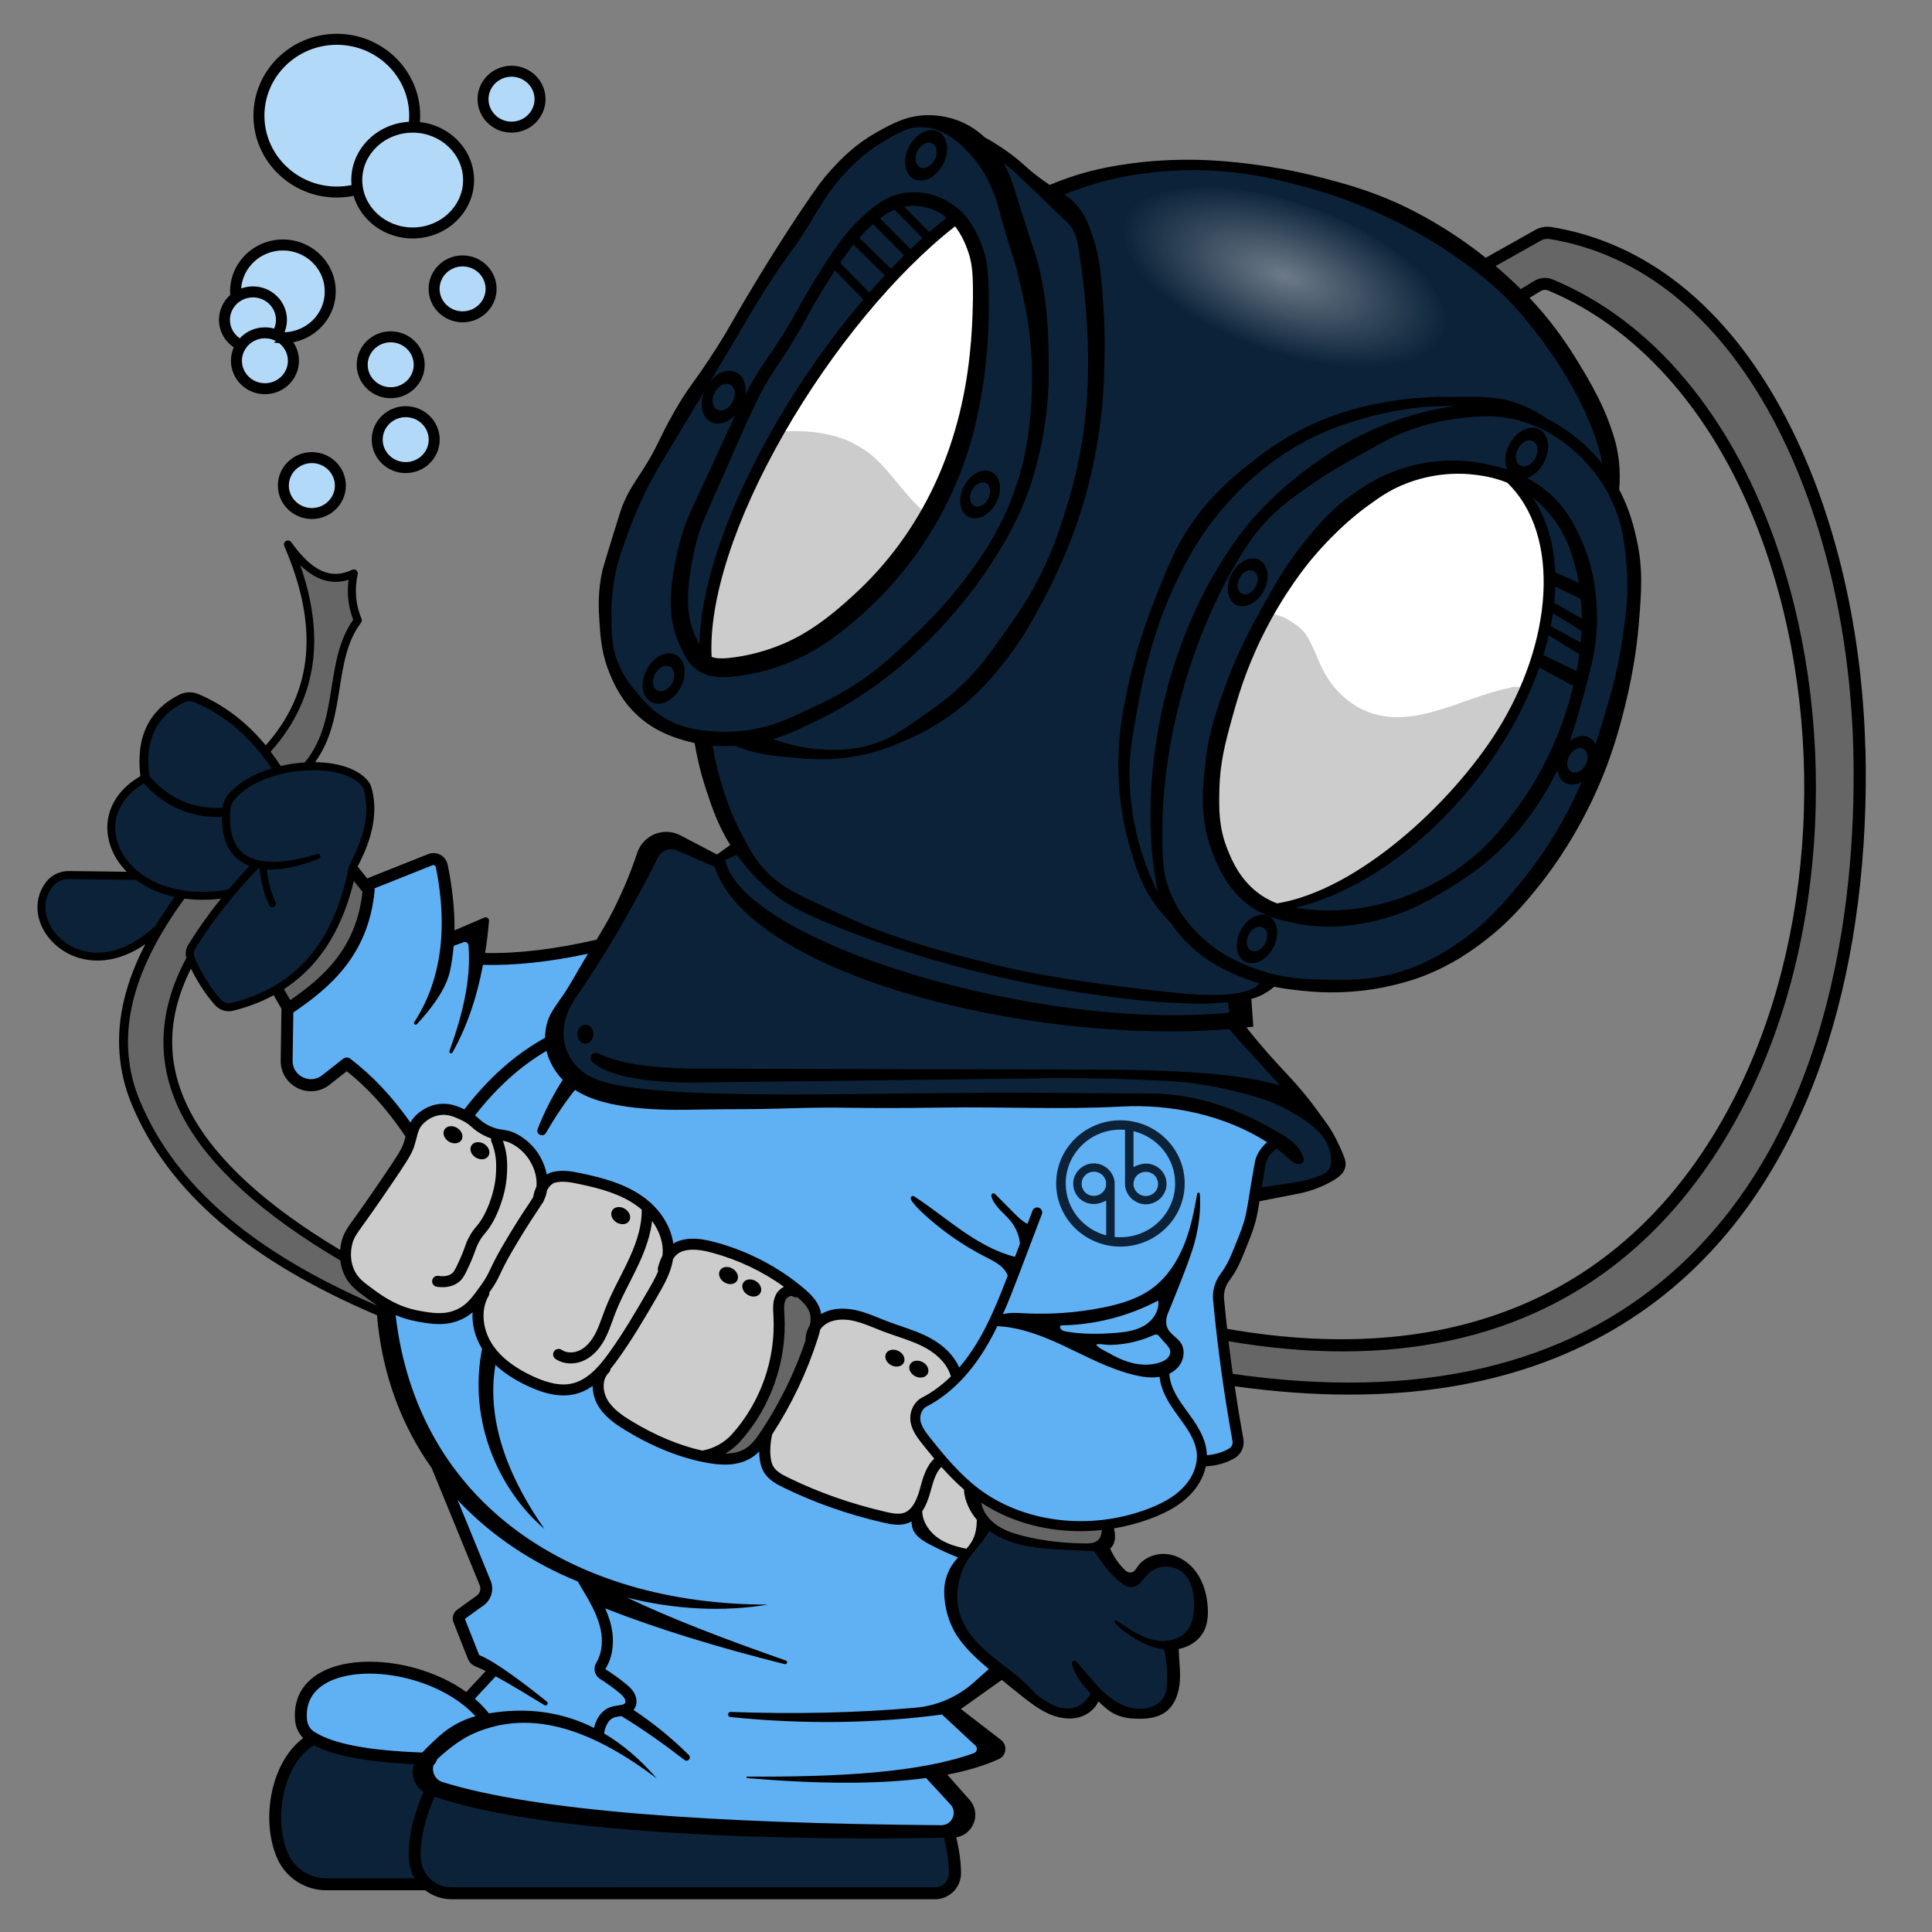 <?xml version="1.0" encoding="UTF-8" standalone="no"?>
<svg
   viewBox="0 0 360 360"
   version="1.1"
   id="svg195"
   sodipodi:docname="vintage_diver_dark_badge.svg"
   width="360"
   height="360"
   inkscape:version="1.2.2 (b0a8486541, 2022-12-01)"
   xmlns:inkscape="http://www.inkscape.org/namespaces/inkscape"
   xmlns:sodipodi="http://sodipodi.sourceforge.net/DTD/sodipodi-0.dtd"
   xmlns="http://www.w3.org/2000/svg"
   xmlns:svg="http://www.w3.org/2000/svg">
  <rect x="0" y="0" width="360" height="360" fill="#808080" stroke="none"/>
  <sodipodi:namedview
     id="namedview197"
     pagecolor="#ffffff"
     bordercolor="#000000"
     borderopacity="0.25"
     inkscape:showpageshadow="2"
     inkscape:pageopacity="0.0"
     inkscape:pagecheckerboard="0"
     inkscape:deskcolor="#d1d1d1"
     showgrid="false"
     inkscape:zoom="2.0277778"
     inkscape:cx="180"
     inkscape:cy="180"
     inkscape:window-width="1680"
     inkscape:window-height="981"
     inkscape:window-x="0"
     inkscape:window-y="0"
     inkscape:window-maximized="1"
     inkscape:current-layer="svg195" />
  <defs
     id="defs9">
    <style
       id="style2">
      .d {
        fill: #fff;
      }

      .e {
        fill: #b3d9f8;
      }

      .f {
        fill-rule: evenodd;
      }

      .f, .g {
        fill: #0b2239;
      }

      .h {
        fill: #60b0f4;
      }

      .i {
        fill: url(#b);
      }

      .j {
        fill: #ccc;
      }

      .k {
        fill: #666;
      }
    </style>
    <radialGradient
       id="b"
       data-name="Безымянный градиент 3"
       cx="803.42"
       cy="387.09"
       fx="803.42"
       fy="387.09"
       r="62.34"
       gradientTransform="matrix(0,1,-0.45,0,948.26,-397.69)"
       gradientUnits="userSpaceOnUse">
      <stop
         offset="0"
         stop-color="#fff"
         stop-opacity=".4"
         id="stop4" />
      <stop
         offset="1"
         stop-color="#fff"
         stop-opacity="0"
         id="stop6" />
    </radialGradient>
  </defs>
  <g
     id="a"
     data-name="Слой 2 (копия)"
     transform="matrix(0.508,0,0,0.508,-153.268,-153.849)">
    <g
       id="g189">
      <g
         id="g143">
        <path
           class="g"
           d="m 733.34,545.57 c 5.22,-15.8 11.44,-27.22 13.87,-31.4 3.08,-5.28 8.23,-14.13 17.15,-23.71 2.15,-2.31 8.1,-8.41 16.78,-14.96 3.4,-2.57 9.73,-7.35 18.97,-12.04 15.12,-7.68 28.58,-10.29 35.27,-11.15 l -0.06,-1 c -3.16,-0.06 -6.35,0.01 -9.47,0.22 -5.8,0.38 -14.98,1.53 -25.75,4.78 -4.52,1.37 -12.94,3.91 -22.81,9.57 -5.48,3.14 -16.27,10.23 -26.86,22.45 -9.45,10.89 -14.35,20.88 -17.28,26.84 -5.02,10.22 -7.63,18.77 -9.18,23.88 -3.1,10.17 -4.55,18.19 -5.51,23.5 -1.94,10.76 -2.91,16.16 -2.94,23.89 -0.02,8.68 1.25,17.85 3.68,26.5 1.69,6.03 3.98,11.94 6.8,17.56 l 1.85,3.69 -0.91,-4.02 c -0.46,-2.02 -0.78,-4.2 -1.27,-7.55 -0.98,-6.74 -1.45,-13.42 -1.46,-20.44 0,-9.08 0.73,-18.41 2.19,-27.75 1.55,-9.9 3.88,-19.61 6.94,-28.85 z"
           id="path11" />
        <path
           class="g"
           d="m 756.96,521.05 c 0.44,0.23 0.92,0.34 1.42,0.34 0.58,0 1.18,-0.15 1.78,-0.45 1.07,-0.54 2,-1.49 2.63,-2.7 1.33,-2.54 0.87,-5.41 -1.03,-6.39 -1.89,-0.99 -4.51,0.27 -5.84,2.81 -0.63,1.2 -0.88,2.52 -0.71,3.7 0.18,1.24 0.8,2.2 1.74,2.7 z"
           id="path13" />
        <path
           class="g"
           d="m 886.52,576.06 0.54,1.12 0.39,-1.19 c 1.36,-4.16 2.56,-8.22 3.72,-12.14 1.9,-6.43 4.5,-15.24 6.24,-27.17 1.11,-7.61 2.25,-15.47 1.47,-25.75 -0.57,-7.43 -1.21,-15.84 -5.91,-25.45 -4.29,-8.77 -10,-14.69 -14.04,-18.11 -2.71,-2.29 -9.9,-8.38 -21.08,-11.09 -8.42,-2.04 -15.22,-1.19 -21.79,-0.38 -6.65,0.83 -13.53,2.61 -19.9,5.16 -4.07,1.63 -7.5,3.54 -14.34,7.35 -7.66,4.27 -12.28,6.84 -18.35,11.01 -7.3,5.01 -13.06,8.97 -19.13,15.83 -1.12,1.26 -4.51,5.1 -9.94,14.36 -6.22,10.6 -11.8,23.04 -16.16,35.98 -3.76,11.19 -6.6,22.8 -8.44,34.51 -1.45,9.26 -2.17,17.91 -2.2,26.44 -0.03,10.34 -0.06,16.59 2.97,24 3.6,8.84 9.32,14.25 11.47,16.29 7.05,6.67 14.24,9.55 18.1,11.09 11.6,4.63 21.48,4.72 30.21,4.8 1.05,0 2.11,0.02 3.18,0.02 5.7,0 11.77,-0.27 19.29,-2.23 11.64,-3.04 19.41,-8.25 23.59,-11.05 10.38,-6.96 16.51,-14.27 22.44,-21.33 5.87,-7 11.19,-14.66 15.8,-22.78 2.89,-5.09 5.4,-10.17 7.67,-15.52 l 0.58,-1.36 -1.29,0.73 c -1.9,1.08 -3.88,1.23 -5.42,0.43 -1.47,-0.77 -2.43,-2.31 -2.7,-4.35 l -0.22,-1.65 -0.73,1.5 c -0.68,1.38 -1.35,2.69 -2.06,4 -5.83,10.74 -12.09,18.08 -15.3,21.5 -9.14,9.73 -17.89,15.02 -22.6,17.86 -6.59,3.98 -14.06,8.5 -25.13,11.29 -4.56,1.15 -16.67,4.21 -31.26,1.09 -4.85,-1.04 -9.87,-2.11 -15.2,-5.78 -8.53,-5.87 -11.91,-14.29 -13.73,-18.82 -5.16,-12.83 -3.9,-24.26 -2.9,-33.45 1.3,-11.82 4.39,-20.25 7.66,-29.18 4.6,-12.53 9.54,-21.38 13.52,-28.49 4.57,-8.18 8.18,-14.63 14.6,-22.63 4.96,-6.18 9.65,-12.02 17.84,-17.85 4.06,-2.89 11.62,-8.26 23.26,-10.91 10.32,-2.34 19.13,-1.49 24.69,-0.36 2.01,0.41 5.04,1.02 8.44,2.15 l 1.06,0.35 -0.44,-1.03 c -1.04,-2.46 -0.72,-5.83 0.83,-8.81 2.42,-4.62 7.03,-7 10.28,-5.3 3.25,1.7 3.93,6.84 1.52,11.46 -1.4,2.68 -3.55,4.67 -5.92,5.48 l -1.1,0.38 1.03,0.54 c 3.92,2.08 7.42,4.7 10.4,7.8 4.54,4.72 6.78,9.42 8.59,13.19 l 0.11,0.23 c 5.49,11.48 5.95,21.65 6.18,26.54 0.56,12.4 -1.98,21.39 -5.84,35 -1.37,4.84 -2.54,8.88 -4.08,13.17 l -0.6,1.68 1.39,-1.12 c 2.25,-1.81 4.75,-2.29 6.67,-1.28 0.9,0.47 1.6,1.22 2.08,2.23 z M 763.41,508.69 c 3.01,1.57 3.63,6.33 1.4,10.61 -1.1,2.1 -2.71,3.76 -4.54,4.68 -1.78,0.89 -3.54,0.97 -4.97,0.23 -3.01,-1.57 -3.63,-6.33 -1.4,-10.61 2.24,-4.28 6.5,-6.48 9.51,-4.91 z m 4.89,141.48 c -2.27,4.35 -6.61,6.59 -9.67,4.99 -3.06,-1.6 -3.69,-6.44 -1.42,-10.79 1.78,-3.4 4.81,-5.51 7.51,-5.51 0.76,0 1.49,0.17 2.16,0.52 3.06,1.6 3.69,6.44 1.42,10.79 z"
           id="path15" />
        <path
           class="g"
           d="m 765.2,642.61 c -1.92,-1 -4.57,0.27 -5.92,2.85 -1.34,2.57 -0.88,5.48 1.04,6.48 0.45,0.23 0.93,0.35 1.44,0.35 0.59,0 1.2,-0.15 1.81,-0.46 1.08,-0.54 2.03,-1.52 2.67,-2.74 1.34,-2.57 0.88,-5.48 -1.04,-6.48 z"
           id="path17" />
        <path
           class="g"
           d="m 614.38,392.28 c -1.57,1.94 -3.18,4.13 -4.92,6.69 l -0.23,0.34 11.36,11.62 0.36,-0.41 c 1.87,-2.14 3.78,-4.27 5.69,-6.32 l 0.33,-0.36 -12.24,-11.99 z"
           id="path19" />
        <path
           class="g"
           d="m 629.6,379.26 c -1.72,0.76 -3.49,1.84 -5.39,3.31 l -0.45,0.35 11.94,12.04 0.36,-0.34 c 1.45,-1.39 2.91,-2.75 4.35,-4.05 l 0.39,-0.35 -10.88,-11.09 -0.32,0.14 z"
           id="path21" />
        <path
           class="g"
           d="m 621.22,385.08 c -1.6,1.41 -3.14,2.94 -4.68,4.67 l -0.32,0.36 12.32,12.07 0.35,-0.37 c 1.6,-1.68 3.22,-3.33 4.82,-4.9 l 0.36,-0.35 -12.07,-12.16 -0.78,0.69 z"
           id="path23" />
        <path
           class="g"
           d="m 607.58,401.79 c -3.97,6.05 -7.1,11.22 -9.84,16.28 v 0 c -2.87,5.39 -6.38,11.2 -10.74,17.76 -2.78,4.17 -5.04,7.73 -7.04,11.6 -3.91,7.93 -7.77,16.76 -11.51,25.31 -1.85,4.24 -3.61,8.24 -5.37,12.17 -0.33,0.78 -0.9,2.06 -1.51,3.45 -0.98,2.21 -2.08,4.71 -2.57,5.95 -2.24,5.68 -3.44,11.57 -4.25,16.07 -1.5,8.97 -2.29,18.45 1.98,26.99 0.15,0.29 0.29,0.58 0.44,0.88 0.21,0.42 0.42,0.84 0.64,1.26 l 0.91,1.74 0.04,-1.97 c 0.41,-21.43 10.08,-49.69 27.24,-79.57 9.45,-16.46 20.79,-32.61 32.77,-46.69 l 0.3,-0.35 -11.15,-11.41 -0.34,0.52 z"
           id="path25" />
        <path
           class="g"
           d="m 696.59,378.74 c 2.8,3.34 3.89,6.48 5.4,10.83 1.95,5.61 2.9,11.13 3.64,21.11 0.41,5.51 0.92,12.36 0.73,22.66 -0.14,7.57 -0.32,17.94 -2.56,31.42 -1.58,9.54 -3.92,19.01 -6.94,28.12 -2.29,6.9 -6.42,17.76 -13.15,30.32 -4,7.47 -7.79,14.53 -14.6,22.99 -3.42,4.24 -8.58,10.66 -17.12,17.13 -5.66,4.29 -12.21,8.06 -18.94,10.92 -3.61,1.53 -10.33,4.39 -19.65,5.83 -9.03,1.39 -15.83,0.69 -26.13,-0.36 h -0.11 c -4.52,-0.47 -7.78,-1.1 -11.25,-2.19 -1.47,-0.46 -2.94,-0.99 -4.37,-1.59 l -0.11,-0.04 h -0.11 c -2.75,0.15 -5.51,0.12 -8.22,-0.1 l -0.65,-0.05 0.11,0.64 c 0.86,5.07 2.06,10.1 3.57,14.96 1.05,3.36 2.99,9.63 6.99,17.29 2.54,4.87 4.74,9.08 8.49,13.29 5.08,5.69 10.61,8.52 18.47,12.21 13.07,6.12 19.62,9.19 31.55,13.2 13.05,4.39 22.44,6.73 36.66,10.27 25.28,6.29 66.8,10.11 68.56,10.27 3.36,0.31 6.5,0.45 9.36,0.45 9.29,0 15.76,-1.57 17.91,-4.5 l 0.43,-0.59 -0.7,-0.2 c -3.56,-1 -6.92,-2.24 -10.26,-3.82 -3.41,-1.61 -9.12,-4.29 -14.88,-9.8 -1.59,-1.52 -4.54,-4.34 -7.16,-8.43 l -0.07,-0.09 c -1.59,-1.57 -3.08,-3.24 -4.43,-4.97 -6.16,-7.89 -8.39,-15.52 -10.53,-22.9 -1.63,-5.6 -3.65,-14.7 -4.01,-26.24 -0.44,-14.2 1.93,-24.88 4.02,-34.3 0.92,-4.16 3.66,-15.35 9.13,-29.22 5.28,-13.4 8.47,-21.49 15.68,-31.01 7.45,-9.84 15.34,-16 20.05,-19.68 3.99,-3.12 10.66,-8.33 20.78,-13.12 11.59,-5.49 21.36,-7.37 26.61,-8.38 11.14,-2.15 19.53,-2.17 26.27,-2.19 10.67,-0.03 16.03,-0.05 22.54,2.17 3.96,1.35 7.77,3.3 11.3,5.79 l 0.06,0.04 c 1.55,0.79 2.8,1.52 3.93,2.19 4.22,2.51 10.45,7.03 16.21,14.27 l 1.24,1.56 -0.35,-1.96 c -2.97,-16.53 -15.17,-38.56 -31.85,-57.49 -7.88,-8.64 -15.44,-14.06 -20.95,-18.01 -4.3,-3.08 -13.35,-9.14 -25.71,-15.06 -10.18,-4.88 -20.93,-8.83 -31.95,-11.75 -8.7,-2.3 -21.84,-5.79 -39.31,-5.88 -10.88,-0.05 -22.25,1.25 -31.98,3.68 -5.52,1.38 -10.99,3.15 -16.28,5.28 l -0.88,0.36 0.79,0.53 c 1.71,1.15 3.18,2.3 4.75,4.17 z"
           id="path27" />
        <path
           class="d"
           d="m 854.86,479.46 -0.09,-0.04 c -5.21,-2.12 -9.86,-2.69 -12.35,-2.99 -5.16,-0.63 -15.52,-0.93 -26.99,4.07 -4.88,2.13 -7.94,4.33 -12.18,7.38 -6.92,4.98 -14.24,11.91 -20.6,19.49 -3.1,3.69 -11.09,13.89 -18.38,28.66 -6.37,12.92 -9.28,23.46 -11.02,29.75 -2.44,8.84 -4.55,16.48 -4.78,26.86 -0.14,6.69 -0.29,13.6 2.97,21.8 1.55,3.91 4.78,12.04 13.01,17.45 1.77,1.16 3.58,2.08 5.53,2.8 l 0.12,0.05 0.13,-0.02 c 29.64,-4.84 63.84,-36.27 80.97,-63.39 10.08,-15.96 16.15,-33.9 17.1,-50.51 0.99,-17.29 -3.76,-31.95 -13.38,-41.27 l -0.07,-0.07 z"
           id="path29" />
        <path
           class="g"
           d="m 882.42,529.76 c 0,-0.48 0,-0.89 -0.01,-1.21 -0.04,-2.03 -0.15,-4.06 -0.32,-6.03 l -0.02,-0.28 -10.34,-5.06 -0.02,0.78 c -0.06,1.94 -0.19,3.95 -0.4,5.95 l -0.03,0.33 11.16,6.4 v -0.87 z"
           id="path31" />
        <path
           class="g"
           d="m 783.35,637.09 c 1.23,0.12 3.14,0.24 5.59,0.24 5.06,0 12.44,-0.54 20.95,-2.82 9.63,-2.58 19.06,-7.04 27.26,-12.89 11.02,-7.86 17.2,-16.29 21.72,-22.45 5.13,-6.99 14.53,-21.79 19.86,-42.28 0.21,-0.8 0.4,-1.58 0.59,-2.35 l 0.09,-0.38 -13.38,-7.14 -0.19,0.55 c -2.96,8.43 -6.94,16.85 -11.83,25.05 -18.99,31.79 -48.63,55.83 -77.37,62.74 l -2.49,0.6 2.53,0.39 c 2.18,0.33 4.46,0.55 6.67,0.76 z"
           id="path33" />
        <path
           class="g"
           d="m 882.76,577.06 c -0.96,-0.5 -2.11,-0.46 -3.25,0.11 -1.08,0.54 -2.03,1.52 -2.67,2.74 -0.64,1.22 -0.89,2.55 -0.72,3.75 0.18,1.26 0.81,2.23 1.76,2.73 0.45,0.23 0.93,0.35 1.44,0.35 0.59,0 1.2,-0.15 1.81,-0.46 1.08,-0.54 2.03,-1.52 2.67,-2.74 0.64,-1.22 0.89,-2.55 0.72,-3.75 -0.18,-1.26 -0.81,-2.23 -1.76,-2.73 z"
           id="path35" />
        <path
           class="g"
           d="m 879.83,509.75 c -1.22,-4.25 -2.89,-10.07 -7.4,-16.27 -2.35,-3.23 -5.13,-6.11 -8.25,-8.58 l -2.51,-1.98 1.78,2.66 c 5.02,7.5 7.79,16.66 8.23,27.22 v 0.31 c 0,0 9.82,4.4 9.82,4.4 l -0.15,-0.93 c -0.41,-2.46 -0.9,-4.7 -1.52,-6.84 z"
           id="path37" />
        <path
           class="g"
           d="m 869.29,535.78 c -0.55,2.36 -1.2,4.77 -1.94,7.18 l -0.13,0.41 13.14,6.39 0.12,-0.65 c 0.39,-2.05 0.73,-4.14 1.02,-6.21 l 0.04,-0.32 -12.1,-7.49 -0.16,0.68 z"
           id="path39" />
        <path
           class="g"
           d="m 859.14,474.06 c 0.47,0.24 0.98,0.37 1.51,0.37 0.62,0 1.26,-0.16 1.9,-0.48 1.14,-0.57 2.14,-1.6 2.81,-2.88 0.67,-1.29 0.94,-2.69 0.76,-3.96 -0.19,-1.33 -0.85,-2.35 -1.85,-2.87 -1,-0.53 -2.22,-0.48 -3.41,0.12 -1.14,0.57 -2.14,1.6 -2.81,2.88 -0.67,1.29 -0.94,2.69 -0.76,3.96 0.19,1.33 0.85,2.35 1.85,2.87 z"
           id="path41" />
        <path
           class="g"
           d="m 882,538.56 c 0.14,-1.47 0.24,-2.92 0.31,-4.3 v -0.3 c 0,0 -11.37,-7.04 -11.37,-7.04 l -0.11,0.76 c -0.23,1.56 -0.51,3.16 -0.82,4.76 l -0.07,0.36 11.99,6.52 z"
           id="path43" />
        <ellipse
           class="e"
           cx="453.08"
           cy="368.9"
           rx="19"
           ry="17.9"
           id="ellipse45" />
        <path
           class="e"
           d="m 425.25,371.78 c 1.84,0 3.69,-0.19 5.5,-0.56 l 0.44,-0.09 -0.04,-0.45 c -0.06,-0.65 -0.09,-1.23 -0.09,-1.79 0,-11.03 9.08,-20.2 20.66,-20.88 l 0.43,-0.03 0.04,-0.43 c 0.07,-0.77 0.1,-1.54 0.1,-2.29 0,-14.61 -12.14,-26.5 -27.05,-26.5 -14.91,0 -27.05,11.89 -27.05,26.5 0,14.61 12.14,26.5 27.05,26.5 z"
           id="path47" />
        <path
           class="e"
           d="m 416.1,489.7 c 4.93,0 8.94,-3.92 8.94,-8.74 0,-4.82 -4.01,-8.74 -8.94,-8.74 -4.93,0 -8.94,3.92 -8.94,8.74 0,4.82 4.01,8.74 8.94,8.74 z"
           id="path49" />
        <path
           class="e"
           d="m 403.12,427.48 c -1.3,-0.68 -2.76,-1.05 -4.24,-1.05 -4.93,0 -8.94,3.92 -8.94,8.74 0,4.82 4.01,8.74 8.94,8.74 4.93,0 8.94,-3.92 8.94,-8.74 0,-2.69 -1.24,-5.19 -3.41,-6.86 l -0.12,-0.09 h -0.15 c -0.26,-0.03 -0.51,-0.05 -0.76,-0.08 l 0.36,-0.34 -0.62,-0.33 z"
           id="path51" />
        <path
           class="e"
           d="m 389.39,427.34 0.36,0.24 0.29,-0.32 c 2.27,-2.44 5.49,-3.85 8.84,-3.85 1.09,0 2.18,0.15 3.24,0.44 l 0.42,0.12 0.17,-0.4 c 0.47,-1.08 0.71,-2.23 0.71,-3.41 0,-4.82 -4.01,-8.74 -8.94,-8.74 -4.93,0 -8.94,3.92 -8.94,8.74 0,2.85 1.44,5.53 3.84,7.17 z"
           id="path53" />
        <path
           class="e"
           d="m 394.49,408.4 c 6.6,0 11.97,5.28 11.97,11.76 0,1.5 -0.29,2.97 -0.87,4.37 l -0.3,0.72 0.78,-0.03 c 8.55,-0.31 15.25,-7.12 15.25,-15.5 0,-8.38 -7.11,-15.52 -15.85,-15.52 -8.28,0 -15.22,6.33 -15.81,14.41 l -0.06,0.78 0.73,-0.27 c 1.33,-0.48 2.72,-0.73 4.15,-0.73 z"
           id="path55" />
        <path
           class="d"
           d="m 588.95,461.4 c -18.06,31.44 -27.8,61.48 -26.73,82.41 l 0.02,0.33 0.31,0.12 c 1.2,0.46 2.45,0.6 3.75,0.6 0.76,0 1.54,-0.05 2.33,-0.11 1.65,-0.16 3.42,-0.4 4.85,-0.65 4.75,-0.82 9.55,-2.17 14.24,-4.02 11.25,-4.42 20.52,-12.2 27.34,-18.49 24.34,-22.19 39.17,-52.92 42.88,-88.86 0.65,-5.77 1.01,-12.04 1.16,-20.34 v -1.37 c 0.01,-4.71 0.02,-9.57 -1.19,-14.13 -1.31,-4.54 -3.15,-8.35 -5.49,-11.34 l -0.31,-0.4 -0.4,0.31 c -21.73,16.97 -45.19,45.35 -62.75,75.93 z"
           id="path57" />
        <path
           class="e"
           d="m 441.57,464.11 c 0,4.82 4.01,8.74 8.94,8.74 4.93,0 8.94,-3.92 8.94,-8.74 0,-4.82 -4.01,-8.74 -8.94,-8.74 -4.93,0 -8.94,3.92 -8.94,8.74 z"
           id="path59" />
        <ellipse
           class="e"
           cx="471.39"
           cy="408.81"
           rx="8.94"
           ry="8.74"
           id="ellipse61" />
        <path
           class="g"
           d="m 636.54,660.79 c 31.86,9.6 67.01,14.95 96.31,14.95 6.98,0 13.64,-0.3 19.83,-0.93 l 0.52,-0.05 -0.69,-4.82 -0.48,0.05 c -5.95,0.57 -9.98,0.52 -10.02,0.52 -13.32,-0.17 -24.01,-1.45 -24.13,-1.46 -11.03,-1.34 -22.44,-2.73 -38.03,-5.85 -12.15,-2.43 -24.21,-5.39 -35.85,-8.78 -9.77,-2.85 -19.1,-5.96 -28.53,-9.51 -20.46,-7.71 -25.92,-11.78 -27.71,-13.12 -5.89,-4.39 -11.22,-9.82 -15.42,-15.69 l -0.24,-0.33 -5,2.22 0.09,0.4 c 3.12,14.41 29.04,30.26 69.33,42.4 z"
           id="path63" />
        <path
           class="g"
           d="m 542.61,556.55 c 0.46,0.24 0.96,0.35 1.47,0.35 1.71,0 3.58,-1.26 4.65,-3.3 1.39,-2.66 0.91,-5.67 -1.07,-6.71 -0.99,-0.52 -2.18,-0.48 -3.36,0.12 -1.12,0.56 -2.1,1.57 -2.76,2.83 -0.66,1.26 -0.93,2.64 -0.75,3.88 0.19,1.3 0.83,2.31 1.82,2.82 z"
           id="path65" />
        <path
           class="e"
           d="m 445.02,427.9 c -4.93,0 -8.94,3.92 -8.94,8.74 0,4.82 4.01,8.74 8.94,8.74 4.93,0 8.94,-3.92 8.94,-8.74 0,-4.82 -4.01,-8.74 -8.94,-8.74 z"
           id="path67" />
        <path
           class="g"
           d="m 564.51,453.57 c 0.48,0.25 1,0.37 1.53,0.37 1.78,0 3.73,-1.31 4.85,-3.45 1.45,-2.78 0.95,-5.92 -1.11,-7 -1.03,-0.54 -2.27,-0.5 -3.5,0.12 -1.17,0.59 -2.2,1.64 -2.89,2.96 -1.45,2.78 -0.95,5.92 1.11,7 z"
           id="path69" />
        <path
           class="g"
           d="m 644.29,379.35 c -3.53,-1.41 -7.44,-1.84 -11.02,-1.21 l -0.94,0.17 10.19,10.39 0.36,-0.31 c 2.13,-1.86 4.28,-3.64 6.39,-5.3 l 0.49,-0.38 -0.48,-0.4 c -1.52,-1.27 -3.2,-2.26 -4.99,-2.95 z"
           id="path71" />
        <path
           class="g"
           d="m 638.89,364.66 c 0.46,0.24 0.96,0.36 1.49,0.36 0.61,0 1.24,-0.16 1.87,-0.48 1.12,-0.56 2.1,-1.57 2.76,-2.83 0.66,-1.26 0.93,-2.64 0.75,-3.89 -0.19,-1.3 -0.83,-2.31 -1.82,-2.82 -0.99,-0.52 -2.18,-0.48 -3.36,0.12 -1.12,0.56 -2.1,1.57 -2.76,2.83 -0.66,1.26 -0.93,2.64 -0.75,3.88 0.19,1.3 0.83,2.31 1.82,2.82 z"
           id="path73" />
        <path
           class="g"
           d="m 670.16,364.38 c 1.64,3.04 2.22,4.9 4.68,12.75 l 1.14,3.64 c 3.07,9.76 4.25,13.23 4.88,15.1 0.47,1.39 0.6,1.76 0.97,3.19 3.72,14.24 3.89,26.26 4.01,35.03 0.07,5.34 0.18,12.65 -1.09,22.27 -1.7,12.91 -4.9,22.67 -6.2,26.26 -4.52,12.53 -10.14,21.24 -13.86,27 -2.54,3.94 -8.01,11.88 -16.06,20.81 -8.47,9.4 -16.22,15.93 -20.08,18.98 -11.77,9.31 -22.3,14.84 -26.28,16.79 -6.04,2.95 -11.25,5.5 -16.99,7.26 l -1.4,0.43 1.37,0.52 c 5.32,2.03 10.86,3.28 16.47,3.73 1.47,0.12 3.49,0.28 5.93,0.28 4.45,0 10.28,-0.54 16.62,-2.87 5.06,-1.86 8.91,-4.56 16.59,-9.95 4.6,-3.23 8.95,-6.27 13.97,-11.03 6.09,-5.77 9.66,-10.79 15.08,-18.38 4.73,-6.64 8.82,-12.37 13.22,-20.94 5.3,-10.32 7.97,-18.79 9.92,-24.98 2.54,-8.07 4.57,-16.45 5.88,-24.24 1.13,-6.76 1.87,-13.8 2.2,-20.93 0.46,-9.92 0.15,-20.86 -0.92,-32.52 -0.41,-4.51 -0.97,-9.07 -1.66,-13.56 -0.12,-0.78 -0.22,-1.58 -0.33,-2.4 -0.41,-3.19 -0.84,-6.49 -2.28,-9.27 -1.13,-2.19 -2.55,-3.45 -3.69,-4.47 l -0.08,-0.07 c -1.94,-1.73 -3.82,-3.6 -5.64,-5.41 -1.49,-1.48 -3.03,-3.02 -4.6,-4.47 -2.52,-2.33 -3.56,-3.35 -4.39,-4.17 -0.73,-0.72 -1.3,-1.28 -2.57,-2.43 -1.59,-1.43 -3.25,-2.85 -4.94,-4.22 l -2.02,-1.63 1.26,2.27 c 0.31,0.56 0.61,1.11 0.89,1.63 z"
           id="path75" />
        <path
           class="g"
           d="m 658.81,488.83 c 0.44,0.23 0.92,0.34 1.42,0.34 0.58,0 1.18,-0.15 1.78,-0.45 1.07,-0.54 2,-1.49 2.63,-2.7 1.33,-2.54 0.86,-5.41 -1.03,-6.39 -1.89,-0.99 -4.51,0.27 -5.84,2.81 -0.63,1.2 -0.88,2.52 -0.71,3.7 0.18,1.24 0.8,2.2 1.74,2.7 z"
           id="path77" />
        <path
           class="e"
           d="m 489.34,347.98 c 4.93,0 8.94,-3.92 8.94,-8.74 0,-4.82 -4.01,-8.74 -8.94,-8.74 -4.93,0 -8.94,3.92 -8.94,8.74 0,4.82 4.01,8.74 8.94,8.74 z"
           id="path79" />
        <path
           class="g"
           d="m 535.09,557.45 c 2.6,3.08 6.17,7.3 12.24,10.38 5.49,2.78 10.24,3.26 14.83,3.71 1.74,0.17 3.53,0.26 5.35,0.26 3.59,0 7.28,-0.34 10.91,-1 7.26,-1.33 12.15,-3.6 20.26,-7.36 5.02,-2.33 11.27,-5.23 18.75,-10.29 7.48,-5.06 12.36,-9.7 18.01,-15.07 4.94,-4.7 11.09,-10.54 17.62,-18.73 6,-7.52 17.17,-21.53 23.16,-42.29 3.69,-12.8 4.16,-23.61 4.41,-29.41 0.31,-7.23 0.07,-14.53 -0.73,-21.68 -0.91,-8.09 -2.29,-13.92 -4.04,-21.3 -1.15,-4.84 -1.72,-6.61 -2.59,-9.3 -0.86,-2.65 -2.03,-6.28 -4.37,-14.89 l -0.06,-0.21 c -0.76,-2.78 -1.54,-5.66 -3.27,-9.39 -1.02,-2.2 -3.14,-6.78 -7.04,-11.11 -2.9,-3.22 -9.69,-10.76 -19.05,-10.79 h -0.04 c -5.11,0 -8.79,2.24 -14.87,5.93 -4.52,2.75 -8.75,6.25 -12.92,10.71 -5.25,5.6 -8.04,10.2 -11.58,16.02 -0.53,0.88 -1.09,1.79 -1.67,2.74 -3.73,6.07 -5.39,8.35 -7.3,10.98 -1.97,2.71 -4.2,5.77 -9.17,13.55 -3.26,5.11 -4.6,7.39 -7.27,11.93 -2.3,3.93 -5.78,9.86 -12.52,21.04 l -0.3,0.5 0.82,0.58 c 2.65,-3.18 6.35,-4.43 8.99,-3.06 2.3,1.2 3.45,4.22 2.93,7.69 l -0.46,3.1 1.41,-2.8 c 0.38,-0.76 0.76,-1.51 1.14,-2.24 2.24,-4.22 4.99,-8.33 7.38,-11.8 4.47,-6.53 7.9,-12.06 10.77,-17.4 2.33,-4.24 4.68,-8.25 6.99,-11.94 l 0.64,-1.02 c 3.57,-5.69 6.95,-11.06 11.34,-16.09 3.59,-4.03 6.94,-7.06 10.53,-9.53 3.28,-2.27 6.89,-3.61 10.44,-3.87 8.81,-0.86 17.64,3.41 22.49,10.87 1.85,2.72 3.34,5.84 4.68,9.82 0.72,1.99 1.2,4.27 1.5,7.2 0.49,4.71 0.52,9.52 0.48,14.02 -0.04,15.29 -1.88,30.39 -5.49,44.85 -6.67,26.12 -21.48,50.19 -41.71,67.8 -6.81,6.12 -13.41,10.8 -20.15,14.31 -6.84,3.47 -14.28,5.88 -22.11,7.15 -6.38,0.96 -12.49,1.51 -17.18,-2.18 -2.65,-1.99 -4.15,-4.96 -5.59,-8.1 -3.18,-6.75 -4.15,-14.37 -2.95,-23.3 0.87,-7.1 2.45,-14.03 4.69,-20.58 0.93,-2.72 2.57,-6.21 4.01,-9.3 0.58,-1.25 1.14,-2.44 1.62,-3.5 1.92,-4.06 3.9,-8.38 5.81,-12.56 2.31,-5.04 4.69,-10.25 7.09,-15.26 l 1.38,-2.89 -2.2,2.33 c -2.66,2.81 -5.98,3.78 -8.48,2.48 -3.04,-1.59 -3.94,-6.17 -2.1,-10.65 l -0.9,-0.45 c -1.03,1.72 -2.06,3.45 -3.09,5.17 -2.48,4.14 -5.03,8.42 -7.58,12.62 l -0.99,1.63 c -5.01,8.26 -8.04,13.25 -11.49,20.76 -1.34,2.92 -3.39,7.65 -5.51,13.59 -2,5.59 -3.1,8.67 -4.05,13.25 -1.03,4.96 -1.54,10.44 -1.48,15.86 0.08,6.69 0.13,11.1 2.23,16.65 2.13,5.61 5.18,9.23 7.41,11.87 z m 9.07,-13.7 c 1.03,-0.52 2.05,-0.78 3.02,-0.78 0.8,0 1.56,0.18 2.25,0.54 3.18,1.66 3.85,6.7 1.48,11.23 -2.37,4.53 -6.88,6.86 -10.07,5.19 -1.51,-0.79 -2.51,-2.38 -2.81,-4.46 -0.31,-2.15 0.16,-4.55 1.32,-6.77 1.16,-2.22 2.87,-3.98 4.8,-4.95 z m 111.61,-62.37 c 1.1,-2.1 2.71,-3.76 4.54,-4.68 0.97,-0.49 1.94,-0.73 2.85,-0.73 0.76,0 1.47,0.17 2.12,0.51 1.43,0.75 2.37,2.24 2.65,4.21 0.29,2.03 -0.16,4.3 -1.25,6.4 -2.24,4.28 -6.5,6.48 -9.51,4.91 -3.01,-1.57 -3.63,-6.33 -1.4,-10.61 z M 635.64,356.82 c 1.16,-2.22 2.87,-3.98 4.8,-4.95 1.03,-0.52 2.05,-0.78 3.02,-0.78 0.8,0 1.56,0.18 2.25,0.54 1.51,0.79 2.51,2.38 2.81,4.46 0.31,2.15 -0.16,4.55 -1.33,6.77 -1.16,2.22 -2.87,3.98 -4.8,4.95 -1.88,0.95 -3.75,1.03 -5.27,0.24 -3.18,-1.66 -3.85,-6.7 -1.48,-11.23 z"
           id="path81" />
        <path
           class="j"
           d="m 563.2,761.88 c -3.41,-0.92 -7.38,-1.72 -10.91,-0.68 v 0 c -1.73,0.51 -3.07,1.55 -4.1,3.2 l -0.05,0.09 -0.02,0.1 c -0.78,5 -3.38,9.48 -5.67,13.42 -4.51,7.77 -9.18,15.8 -14.57,23.24 -0.94,1.3 -1.8,2.42 -2.62,3.42 l -0.11,0.13 v 0.17 c -0.02,0.39 -0.19,0.76 -0.47,1.03 -2.76,2.63 -2.42,7.3 -0.69,10.37 1.98,3.52 5.56,6.01 9.14,8.18 8.83,5.35 17.59,9 26.06,10.87 l 0.11,0.02 0.1,-0.02 c 4.25,-0.71 8.36,-2.99 11.27,-6.25 10.59,-11.87 16.15,-27.78 15.26,-43.66 l -0.03,-0.48 c -0.13,-2.19 -0.28,-4.67 0.81,-6.9 0.57,-1.18 1.6,-2.22 2.83,-2.83 l 0.74,-0.37 -0.67,-0.48 c -7.84,-5.66 -16.97,-10 -26.4,-12.54 z m 16.96,15.04 c -0.33,0.54 -0.9,0.88 -1.63,0.97 -0.77,0.1 -1.59,-0.1 -2.33,-0.55 -0.74,-0.45 -1.29,-1.1 -1.55,-1.82 -0.25,-0.69 -0.21,-1.36 0.12,-1.89 0.7,-1.14 2.47,-1.33 3.96,-0.43 1.49,0.91 2.13,2.57 1.43,3.72 z m -8.52,-4.56 c -0.7,1.14 -2.47,1.33 -3.96,0.43 -0.74,-0.45 -1.29,-1.1 -1.55,-1.82 -0.25,-0.69 -0.21,-1.36 0.12,-1.89 0.4,-0.66 1.16,-1 2.01,-1 0.63,0 1.31,0.19 1.95,0.57 1.49,0.91 2.13,2.57 1.43,3.72 z"
           id="path83" />
        <path
           class="h"
           d="m 522.84,902.16 c -0.66,-4.94 -3,-9.57 -4.97,-13.05 -0.77,-1.36 -1.59,-2.73 -2.38,-4.05 -0.47,-0.78 -0.94,-1.58 -1.41,-2.38 l -0.09,-0.15 -0.16,-0.06 c -16.96,-6.91 -32.15,-17.2 -43.91,-29.77 l -1.87,-2 13.17,32.15 c 1.25,3.06 0.25,6.55 -2.43,8.48 l -7.17,5.15 5.3,13.41 c 0.11,0.27 0.32,0.49 0.6,0.6 5.83,2.37 16.53,10.5 24.48,16.91 0.18,0.14 0.11,0.3 0.05,0.38 -0.06,0.08 -0.18,0.19 -0.37,0.08 -1,-0.6 -2.01,-1.22 -3.04,-1.84 -5,-3.04 -10.17,-6.18 -14.86,-8.72 l -0.34,-0.19 -8.3,8.91 0.4,0.34 c 1.92,1.66 3.64,3.44 5.11,5.28 l 0.18,0.23 0.29,-0.05 c 13.83,-2.29 26.69,-0.51 38.23,5.31 l 0.57,0.29 0.15,-0.62 c 0.52,-2.19 1.97,-6.05 5.87,-7.33 0.82,-0.27 1.65,-0.39 2.46,-0.51 1.6,-0.24 2.6,-0.42 3.04,-1.2 0.23,-0.39 0.26,-0.91 0.1,-1.46 -0.36,-1.2 -1.4,-2.12 -2.52,-3.05 -2.19,-1.8 -4.52,-3.48 -6.93,-4.99 -1.78,-1.12 -2.32,-3.41 -1.22,-5.21 1.78,-2.94 2.49,-6.9 1.96,-10.88 z"
           id="path85" />
        <path
           class="g"
           d="m 452.15,984.21 c -0.21,-7.09 1.49,-14.69 5.35,-23.91 l 0.16,-0.39 -0.35,-0.23 c -3.09,-2.03 -4.46,-6.06 -3.25,-9.57 l 0.22,-0.64 -0.67,-0.03 c -17.19,-0.81 -29.15,-3.05 -36.56,-6.84 l -0.25,-0.13 -0.24,0.14 c -5.09,3.02 -9.11,9.23 -11.04,17.03 -2.03,8.18 -1.46,16.97 1.5,23.5 2.53,5.57 8.18,9.17 14.38,9.17 h 33.29 l -0.45,-0.76 c -1.3,-2.21 -2.03,-4.75 -2.11,-7.34 z"
           id="path87" />
        <path
           class="g"
           d="m 648.35,976.42 h -0.4 c -85.73,1.49 -155.52,-4.15 -186.7,-15.07 l -0.45,-0.16 -0.18,0.44 c -3.66,8.74 -5.28,15.89 -5.08,22.48 0.19,6.45 5.38,11.5 11.81,11.5 h 177.29 c 3.1,0 5.63,-2.51 5.65,-5.61 0.02,-3.63 -0.6,-8.07 -1.83,-13.19 l -0.09,-0.39 z"
           id="path89" />
        <path
           class="j"
           d="m 640.11,815.96 c 3.78,-1.95 7.39,-4.6 10.72,-7.87 l 0.21,-0.21 -0.08,-0.28 c -1.12,-4.12 -4.4,-7.9 -9.25,-10.63 -3.37,-1.9 -7,-3.14 -10.85,-4.45 -1.57,-0.54 -3.36,-1.14 -5.05,-1.79 -0.97,-0.37 -1.95,-0.77 -2.89,-1.15 -2.58,-1.04 -5.01,-2.03 -7.58,-2.64 -2.72,-0.65 -6.67,-1.07 -10.07,0.61 -1.19,0.59 -2.26,1.48 -3.07,2.57 l -0.06,0.09 -0.02,0.11 c -0.28,1.28 -0.66,2.52 -0.97,3.46 -3.96,12.31 -9.55,24.06 -16.62,34.92 l -0.05,0.07 -0.02,0.09 c -0.94,4.03 -1.16,9.59 0.57,12.29 1.2,1.87 3.33,3.02 5.59,4.13 11.13,5.46 23.24,9.71 36.01,12.64 1.54,0.35 3.05,0.66 4.47,0.66 0.86,0 1.69,-0.11 2.47,-0.4 3.52,-1.28 5.14,-5.82 6.04,-9.12 l 0.1,-0.38 c 1,-3.63 2.13,-7.75 5.01,-10.45 l 0.35,-0.33 -0.31,-0.37 c -1.25,-1.48 -2.55,-3.08 -4.22,-5.18 -1.64,-2.05 -3.67,-4.61 -4.31,-7.75 -0.7,-3.44 0.96,-7.17 3.86,-8.66 z m 1.42,-9.44 c -0.62,1.18 -2.39,1.48 -3.93,0.67 -1.54,-0.81 -2.28,-2.44 -1.66,-3.62 0.62,-1.18 2.39,-1.48 3.93,-0.67 0.76,0.4 1.35,1.02 1.66,1.72 0.29,0.67 0.29,1.34 0,1.9 z m -8.79,-4.03 c -0.29,0.55 -0.85,0.93 -1.56,1.07 -0.76,0.14 -1.6,0 -2.36,-0.4 -0.76,-0.4 -1.35,-1.02 -1.66,-1.72 -0.29,-0.67 -0.29,-1.34 0,-1.9 0.29,-0.56 0.85,-0.93 1.56,-1.07 0.19,-0.04 0.39,-0.06 0.59,-0.06 0.59,0 1.2,0.16 1.77,0.46 1.54,0.81 2.28,2.44 1.66,3.62 z"
           id="path91" />
        <path
           class="j"
           d="m 507.47,798.4 c 2,1.37 5.04,1.36 7.56,-0.02 2.22,-1.22 4.12,-3.39 5.67,-6.45 0.96,-1.9 1.68,-3.89 2.45,-6.02 0.33,-0.91 0.67,-1.86 1.03,-2.78 1.53,-3.94 3.46,-7.74 5.34,-11.42 1.18,-2.31 2.39,-4.7 3.49,-7.1 3.22,-7.03 4.69,-12.77 4.6,-18.06 v -0.22 c 0,0 -0.17,-0.15 -0.17,-0.15 -0.68,-0.59 -1.38,-1.14 -2.09,-1.64 -5.8,-4.09 -12.7,-6.12 -21.27,-7.91 -3.08,-0.64 -6.08,-1.16 -8.82,-0.49 -1.19,0.29 -2.4,1.4 -3.33,3.04 l -0.05,0.08 -0.03,0.21 c -0.02,0.11 -0.03,0.21 -0.05,0.32 -0.21,1.18 -0.53,2.13 -1.05,3.16 l -0.05,0.14 c -0.06,0.33 -0.22,0.62 -0.47,0.84 l -0.09,0.11 c -0.51,0.86 -1.18,1.86 -1.95,3.01 -0.59,0.88 -1.28,1.92 -2.1,3.17 -0.03,0.05 -3.4,5.23 -6.92,11.29 -2.36,4.06 -3.47,6.39 -4.37,8.27 -1.04,2.18 -1.8,3.76 -3.77,6.5 l -0.35,0.48 0.02,0.19 c 0.04,0.34 -0.03,0.66 -0.19,0.94 -3,5.07 -2.5,12.38 1.25,18.2 3.11,4.82 8.33,8.92 15.53,12.18 4.3,1.95 7.9,2.9 11.09,2.9 1.11,0 2.17,-0.12 3.19,-0.34 5.94,-1.33 10.33,-6.48 13.85,-11.34 5.3,-7.32 9.93,-15.28 14.4,-22.99 1.27,-2.18 2.7,-4.65 3.77,-7.2 l 0.08,-0.19 -0.08,-0.19 c -0.12,-0.3 -0.14,-0.62 -0.06,-0.93 0.42,-1.66 0.97,-3.13 1.63,-4.37 l 0.05,-0.08 0.03,-0.24 c 0.01,-0.11 0.03,-0.22 0.04,-0.34 0.34,-4.12 -1.06,-8.59 -3.95,-12.57 l -0.76,-1.04 -0.15,1.28 c -0.53,4.56 -2.06,9.55 -4.66,15.23 -1.12,2.43 -2.34,4.85 -3.55,7.21 -1.84,3.61 -3.74,7.34 -5.21,11.14 -0.36,0.92 -0.71,1.89 -1.02,2.75 -0.76,2.1 -1.54,4.27 -2.58,6.33 -1.82,3.61 -4.15,6.21 -6.91,7.73 -1.7,0.93 -3.58,1.43 -5.45,1.43 -1.87,0 -3.78,-0.54 -5.27,-1.56 -0.33,-0.23 -0.56,-0.57 -0.63,-0.97 -0.07,-0.4 0.01,-0.8 0.24,-1.13 0.47,-0.69 1.41,-0.86 2.1,-0.39 z m 19.22,-51.29 c 0.33,-0.54 0.9,-0.88 1.63,-0.97 0.76,-0.1 1.59,0.1 2.33,0.54 1.49,0.91 2.13,2.57 1.43,3.72 -0.7,1.14 -2.47,1.33 -3.96,0.43 -0.74,-0.45 -1.29,-1.1 -1.55,-1.82 -0.25,-0.69 -0.21,-1.36 0.12,-1.89 z"
           id="path93" />
        <path
           class="h"
           d="m 569.73,931.29 c 23.85,0.85 46.68,0.32 67.85,-1.56 8.01,-0.71 15.75,-4.09 21.81,-9.5 l 5.79,-5.18 -0.44,-0.37 c -4.04,-3.43 -8.24,-7.17 -11.36,-11.81 -3.1,-4.62 -4.86,-10.6 -4.81,-16.42 0.03,-3.69 1.28,-7.34 3.53,-10.27 0.4,-0.52 0.85,-1.05 1.44,-1.68 l 0.5,-0.54 -0.68,-0.27 c -3.44,-1.36 -6.84,-2.92 -10.1,-4.63 -1.95,-1.02 -3.97,-2.17 -5.32,-3.93 -0.9,-1.17 -1.33,-2.5 -1.34,-4.2 v -0.84 c 0,0 -0.74,0.4 -0.74,0.4 -0.39,0.21 -0.8,0.4 -1.22,0.55 -1.07,0.39 -2.21,0.58 -3.49,0.58 -1.8,0 -3.61,-0.38 -5.16,-0.74 -13,-2.98 -25.34,-7.31 -36.67,-12.87 -2.56,-1.26 -5.19,-2.69 -6.81,-5.22 -1.13,-1.77 -1.75,-4.38 -1.77,-7.55 v -1.2 c 0,0 -0.86,0.85 -0.86,0.85 -0.88,0.88 -1.77,1.61 -2.72,2.21 -2.57,1.63 -5.78,2.46 -9.54,2.46 -2.53,0 -4.89,-0.37 -6.44,-0.65 -9.6,-1.73 -19.56,-5.69 -29.6,-11.77 -3.93,-2.38 -7.89,-5.15 -10.21,-9.28 -1.12,-1.99 -1.73,-4.34 -1.73,-6.63 v -0.96 c 0,0 -0.79,0.55 -0.79,0.55 -2.14,1.48 -4.3,2.46 -6.59,2.97 -1.22,0.27 -2.52,0.41 -3.84,0.41 -4.8,0 -9.34,-1.8 -12.34,-3.16 -4.93,-2.23 -9.05,-4.89 -12.27,-7.9 l -0.68,-0.64 -0.16,0.92 c -2.98,17.57 2.28,36.72 15.63,56.96 -12.98,-12.74 -24.91,-35.61 -19.53,-62.68 l 0.04,-0.19 -0.1,-0.17 c -2.49,-4.03 -3.7,-8.68 -3.42,-13.09 l 0.08,-1.19 -0.91,0.77 c -1.18,1 -2.42,1.81 -3.8,2.46 -2.5,1.18 -5.17,1.75 -8.15,1.75 -2.71,0 -5.28,-0.46 -7.77,-0.9 -2.75,-0.49 -5.37,-1.26 -7.99,-2.35 l -0.79,-0.33 0.1,0.85 c 3.87,33.32 19.39,60.85 44.9,79.6 22.59,16.61 52.04,25.86 85.51,26.92 -14.41,1.53 -29.77,0.36 -44.84,-3.44 l -0.34,0.94 c 14.19,6.8 33.24,14.35 58.24,23.08 0.04,0.01 0.17,0.06 0.12,0.24 -0.04,0.12 -0.11,0.16 -0.23,0.13 -25.12,-6.29 -47.26,-13.16 -65.79,-20.42 l -1.14,-0.45 0.49,1.12 c 1.37,3.11 2.21,5.96 2.58,8.72 0.63,4.72 -0.22,9.28 -2.37,12.85 -0.23,0.38 -0.12,0.86 0.25,1.09 2.51,1.58 4.95,3.33 7.24,5.21 1.44,1.18 2.89,2.5 3.5,4.51 0.41,1.35 0.28,2.71 -0.37,3.83 -0.1,0.17 -0.21,0.34 -0.36,0.53 l -0.33,0.43 0.45,0.3 c 7.41,4.95 14.02,10.35 20.2,16.49 0.44,0.44 0.1,0.87 0.03,0.95 -0.2,0.23 -0.57,0.39 -0.96,0.09 -8.38,-6.48 -15.98,-11.76 -23.23,-16.15 l -0.16,-0.1 -0.18,0.03 c -0.23,0.04 -0.46,0.07 -0.68,0.11 -0.71,0.11 -1.39,0.21 -1.95,0.39 -3.13,1.03 -3.92,5.09 -4.09,6.31 l -0.05,0.33 0.29,0.17 c 5.49,3.24 10.77,7.49 15.77,12.66 -24.63,-17.46 -44.93,-21.76 -63.6,-13.55 -4.05,1.78 -8.31,4.77 -13.39,9.4 l -0.08,0.07 -0.04,0.1 c -0.36,0.82 -0.82,1.64 -1.04,1.86 h -0.27 c 0,0 -0.12,0.35 -0.12,0.35 -0.45,1.39 -0.32,2.95 0.37,4.26 0.68,1.31 1.84,2.27 3.26,2.72 31.91,9.95 91.78,15.13 183.04,15.83 h 0.04 c 2.03,0 3.79,-1.15 4.61,-3.01 0.83,-1.87 0.48,-3.97 -0.91,-5.47 l -9.11,-9.86 -0.26,0.03 c -15.68,2.09 -35.69,2.26 -59.52,0.49 26.15,-0.03 56.99,-1.29 77.3,-8.66 0.72,-0.26 1.24,-0.86 1.39,-1.61 0.15,-0.74 -0.09,-1.5 -0.65,-2.01 l -12.42,-11.56 -0.24,0.03 c -25.34,3.36 -50.69,3.66 -77.51,0.92 -0.39,-0.04 -0.4,-0.36 -0.39,-0.46 0,-0.1 0.07,-0.39 0.44,-0.4 z"
           id="path95" />
        <path
           class="j"
           d="m 642.54,849.87 c -0.52,1.9 -1.4,4.7 -2.97,7.04 l -0.09,0.13 v 0.16 c 0.11,3.74 2.4,7.63 5.97,10.15 2.7,1.9 5.99,3.15 10.66,4.06 l 0.28,0.05 0.19,-0.21 c 1.1,-1.24 1.87,-2.33 2.42,-3.43 1.27,-2.54 1.48,-5.34 1.52,-7.5 v -0.19 c 0,0 -0.12,-0.14 -0.12,-0.14 -0.67,-0.8 -1.27,-1.62 -1.78,-2.43 -1.74,-2.8 -2.74,-5.77 -2.82,-8.36 v -0.22 c 0,0 -0.17,-0.14 -0.17,-0.14 -2.67,-2.31 -5.36,-5 -8.23,-8.23 l -0.35,-0.4 -0.38,0.37 c -2.18,2.14 -3.13,5.59 -4.04,8.92 l -0.1,0.38 z"
           id="path97" />
        <path
           class="k"
           d="m 594.48,778.25 -0.2,-0.17 -0.26,0.07 c -0.45,0.13 -0.92,0.05 -1.28,-0.22 -0.34,-0.24 -0.76,-0.3 -1.27,-0.17 -0.84,0.21 -1.66,0.88 -2.04,1.67 -0.74,1.52 -0.63,3.41 -0.51,5.41 l 0.03,0.5 c 0.94,16.67 -4.9,33.38 -16.02,45.84 -1.53,1.71 -3.34,3.19 -5.4,4.4 l -1.61,0.95 h 1.87 c 3.14,-0.03 5.67,-0.68 7.74,-1.99 2.44,-1.55 4.22,-4.06 5.84,-6.51 6.85,-10.34 12.33,-21.55 16.3,-33.32 l 0.03,-0.08 v -0.09 c -0.05,-1.83 0.5,-3.71 1.56,-5.42 l 0.05,-0.08 0.02,-0.1 c 0.32,-1.79 0.29,-3.29 -0.1,-4.6 -0.72,-2.41 -2.7,-4.35 -4.74,-6.08 z"
           id="path99" />
        <path
           class="h"
           d="m 747.18,779.7 c -0.31,-3.29 0.6,-6.56 2.57,-9.21 0.43,-0.58 0.85,-1.18 1.25,-1.79 1.68,-2.57 2.52,-4.59 4.27,-8.92 2.07,-5.13 3.11,-7.7 3.95,-11.46 0.35,-1.55 0.71,-3.79 1.43,-8.25 l 0.15,-0.96 c 0.23,-1.39 0.53,-3.3 0.96,-5.74 0.64,-3.68 0.88,-4.99 1.17,-5.76 0.75,-1.99 2.06,-3.82 3.89,-5.43 l 0.5,-0.44 -0.57,-0.36 c -14.95,-9.53 -34.03,-14.2 -53.71,-13.15 -13.31,0.71 -26.87,0.56 -39.99,0.42 -8.25,-0.09 -16.78,-0.18 -25.18,-0.06 -17.84,0.26 -26.48,0.16 -33.43,0.08 -7.68,-0.09 -13.23,-0.15 -26.64,0.28 -5.55,0.18 -11.19,0.2 -16.65,0.23 -4.38,0.02 -8.91,0.04 -13.37,0.14 h -0.25 c -8.26,0.19 -30.2,0.68 -42.34,-5.8 -0.64,-0.34 -1.41,-0.77 -2.3,-1.34 l -0.38,-0.25 -0.28,0.35 c -3.56,4.41 -7.16,9.74 -10.72,15.84 -0.41,0.7 -1.08,0.69 -1.54,0.47 -0.45,-0.22 -0.87,-0.73 -0.59,-1.48 2.33,-6.01 5.41,-12.04 9.15,-17.94 l 0.21,-0.33 -0.28,-0.28 c -0.68,-0.71 -1.32,-1.45 -1.9,-2.22 -2.67,-3.54 -3.63,-6.89 -3.92,-8.16 l -0.15,-0.67 -0.59,0.35 c -9.67,5.65 -18.3,13.43 -26.38,23.8 l -0.31,0.4 0.41,0.31 c 0.56,0.42 1.03,0.84 1.46,1.21 1.01,0.88 1.87,1.65 3.77,2.58 2.25,1.11 3.59,1.3 5.02,1.49 1.57,0.22 3.2,0.45 5.68,1.84 2.33,1.32 5.6,3.76 7.9,7.91 1.15,2.07 1.93,4.2 2.32,6.33 l 0.14,0.74 0.63,-0.41 c 0.64,-0.41 1.32,-0.71 2,-0.88 3.35,-0.82 6.72,-0.25 10.16,0.47 7.74,1.61 15.8,3.75 22.39,8.4 0.94,0.66 1.84,1.38 2.69,2.14 l 0.08,0.06 c 0.18,0.11 0.33,0.25 0.45,0.42 l 0.06,0.07 c 4.31,4.07 7.08,9.15 7.79,14.32 l 0.11,0.77 0.66,-0.41 c 0.77,-0.48 1.61,-0.86 2.5,-1.12 4.26,-1.25 8.73,-0.36 12.55,0.67 11.93,3.22 23.12,9.06 32.34,16.89 2.44,2.07 4.84,4.43 5.79,7.62 0.14,0.45 0.24,0.92 0.31,1.43 l 0.11,0.74 0.64,-0.38 c 0.25,-0.15 0.5,-0.29 0.75,-0.41 4.2,-2.09 8.91,-1.61 12.11,-0.84 2.79,0.67 5.44,1.74 8.01,2.78 0.93,0.38 1.89,0.77 2.83,1.12 1.63,0.62 3.32,1.2 4.95,1.75 3.81,1.3 7.74,2.64 11.36,4.68 4.64,2.62 8.16,6.27 9.91,10.28 l 0.32,0.73 0.52,-0.61 c 2.26,-2.63 4.41,-5.59 6.37,-8.8 4.68,-7.64 7.99,-15.87 11.53,-25.06 l 0.08,-0.22 -0.11,-0.21 c -0.1,-0.19 -0.19,-0.39 -0.28,-0.58 -0.13,-0.28 -0.24,-0.55 -0.39,-0.78 -0.59,-0.9 -1.36,-1.75 -2.3,-2.5 -1.51,-1.22 -3.26,-2.11 -4.95,-2.97 l -0.65,-0.33 c -8.19,-4.19 -15.78,-9.49 -22.53,-15.74 -1.39,-1.29 -2.84,-2.71 -3.99,-4.31 -0.2,-0.28 -0.39,-0.57 -0.41,-0.86 -0.01,-0.19 0.1,-0.38 0.2,-0.4 0.13,-0.03 0.36,0.13 0.48,0.21 3.43,2.23 6.77,4.71 10,7.11 2.53,1.88 5.16,3.83 7.81,5.65 7.1,4.87 13.16,7.84 19.08,9.36 l 0.44,0.11 2.05,-5.39 v -0.12 c -0.15,-1.3 -0.43,-2.56 -0.86,-3.75 -0.58,-1.63 -1.39,-3.13 -2.42,-4.46 -0.85,-1.1 -1.84,-2.08 -2.79,-3.03 -0.39,-0.39 -0.79,-0.78 -1.17,-1.18 -1.1,-1.14 -2.45,-2.69 -3.12,-4.51 -0.09,-0.24 -0.17,-0.48 -0.14,-0.69 0.02,-0.14 0.1,-0.26 0.17,-0.28 0.08,-0.02 0.25,0.03 0.61,0.39 l 6.85,6.88 c 1.61,1.62 3.09,3.03 4.89,3.9 l 0.5,0.24 2.04,-5.38 c 0.13,-0.33 0.37,-0.6 0.7,-0.74 0.33,-0.15 0.69,-0.15 1.02,-0.03 0.68,0.26 1.02,1.03 0.76,1.71 l -8.47,22.29 c -1.81,4.71 -3.69,9.58 -5.81,14.38 l -0.43,0.97 1.08,-0.3 c 0.08,-0.02 0.16,-0.04 0.23,-0.06 2.19,-0.53 4.54,-0.41 6.81,-0.28 l 0.67,0.04 c 9.65,0.5 19.35,-0.2 28.82,-2.09 5.51,-1.1 12.57,-2.9 18.31,-7.12 5.24,-3.85 9.5,-9.87 12.34,-17.41 2.21,-5.87 3.4,-12.05 4.34,-17.41 0.4,5.37 -0.26,11.3 -1.95,17.63 -1.6,5.97 -7.29,19.83 -9.16,24.38 -0.3,0.72 -0.51,1.23 -0.6,1.47 -0.86,2.17 -0.84,4.39 0.06,6.08 0.63,1.18 1.62,2.04 2.59,2.88 0.77,0.67 1.51,1.31 2.06,2.09 1.49,2.12 1.37,5.38 -0.29,7.75 -0.86,1.23 -2.07,2.24 -3.58,2.98 l -0.29,0.14 v 0.32 c 0.16,4.89 3.2,9.45 6.04,13.34 l 0.37,0.51 c 3.17,4.33 6.76,9.24 7.28,14.97 0.03,0.33 0.05,0.68 0.06,1.07 v 0.54 c 0,0 0.55,-0.05 0.55,-0.05 3.2,-0.27 5.91,-1.08 8.28,-2.46 1.16,-0.68 1.79,-2.01 1.55,-3.32 -3.15,-17.49 -5.48,-34.38 -7.1,-51.63 z"
           id="path101" />
        <path
           class="g"
           d="m 729.42,876.93 c -2.61,0.02 -5.15,1.09 -6.98,2.94 -0.49,0.5 -0.95,1.06 -1.39,1.6 -1.5,1.84 -2.8,3.43 -5.25,2.9 -0.62,-0.13 -1.25,-0.42 -1.87,-0.86 -2.35,-1.66 -4.53,-3.83 -6.86,-6.85 -0.76,-0.98 -1.56,-2.09 -2.51,-3.48 -0.37,-0.54 -0.73,-1.07 -1.1,-1.61 l -0.14,-0.21 -9.81,-0.48 c -5.55,-0.27 -11.3,-0.55 -16.79,-1.82 -4.64,-1.07 -8.64,-2.78 -11.91,-5.07 l -0.47,-0.33 -0.26,0.51 c -1.16,2.25 -2.82,4.27 -4.43,6.23 -1.83,2.22 -3.72,4.52 -4.93,7.2 -2.78,6.14 -3.14,12.95 -0.99,18.68 2.44,6.51 7.76,11.41 12.12,14.94 1.31,1.06 2.67,2.11 3.99,3.13 3.67,2.83 7.46,5.76 10.56,9.26 1.52,1.71 3.51,2.95 5.6,4.18 2.25,1.32 4.46,2.07 6.57,2.21 2.53,0.17 4.96,-0.56 6.67,-2.02 1.18,-1 2.24,-2.33 2.98,-3.73 l 0.17,-0.32 -0.25,-0.26 c -2.54,-2.67 -5.31,-5.93 -6.52,-9.88 -0.09,-0.3 -0.18,-0.62 -0.13,-0.89 0.03,-0.18 0.17,-0.35 0.29,-0.36 0.2,-0.02 0.47,0.28 0.59,0.41 1.37,1.45 2.68,3 3.95,4.51 1.19,1.4 2.41,2.85 3.69,4.22 3.24,3.48 6.21,5.73 9.35,7.09 2.13,0.92 4.33,1.38 6.44,1.38 1.86,0 3.64,-0.36 5.24,-1.08 1.87,-0.85 3.34,-2.16 4.15,-3.69 0.77,-1.46 0.97,-3.12 1.07,-4.7 0.28,-4.33 -0.06,-8.69 -1.03,-12.95 l -0.08,-0.35 -0.35,-0.04 c -1.63,-0.19 -3.29,-0.59 -4.93,-1.19 -2.96,-1.08 -5.89,-2.74 -9.5,-5.39 -1.15,-0.84 -2.33,-1.78 -3.15,-2.89 l 1.76,1.15 c 3.57,2.34 7.62,4.99 12.15,5.93 5.11,1.05 10.08,-0.49 12.65,-3.93 2.11,-2.82 2.4,-6.58 2.44,-9.17 0.08,-5.54 -1.15,-9.48 -3.76,-12.05 -1.86,-1.83 -4.42,-2.85 -7.02,-2.85 z"
           id="path103" />
        <path
           class="k"
           d="m 982.02,577.31 c -1.18,-44.85 -11.73,-87.95 -29.71,-121.37 -20.28,-37.71 -48.68,-60.51 -82.11,-65.96 -1.19,-0.19 -2.44,0.03 -3.5,0.63 l -17.25,9.71 0.55,0.47 c 3.2,2.71 6.3,5.54 9.21,8.42 l 0.28,0.28 5.35,-3.24 c 1.87,-1.13 4.19,-1.31 6.2,-0.47 18.32,7.64 34.73,20.05 48.77,36.89 13.17,15.8 23.93,35.08 31.98,57.28 11.69,32.27 16.95,68.79 15.2,105.61 -1.8,37.8 -10.94,73.5 -26.45,103.23 -17.78,34.11 -42.12,58.82 -72.34,73.45 -21.64,10.48 -46.51,15.79 -73.93,15.79 -13.27,0 -27.35,-1.25 -41.83,-3.73 l -0.67,-0.11 0.08,0.67 c 0.48,4.02 1.01,8.05 1.56,11.98 l 0.05,0.37 0.37,0.05 c 14.89,2.14 29.13,3.2 42.7,3.2 48.56,0 88.52,-13.66 119.18,-40.81 60.69,-53.76 67.59,-143.59 66.31,-192.35 z"
           id="path105" />
        <path
           class="h"
           d="m 724.32,792.23 v 0 c -3.28,1.47 -6.77,2.48 -10.37,3 -1.79,0.26 -3.6,0.4 -5.4,0.42 -0.45,0 -1.01,-0.06 -1.61,-0.14 -1.21,-0.14 -2.46,-0.29 -3.35,0.03 l -0.58,0.21 0.32,0.52 c 0.69,1.14 2.4,2.01 3.77,2.72 0.39,0.2 0.75,0.39 1.05,0.56 2.55,1.48 4.86,2.54 7.07,3.25 1.82,0.58 4.18,1.11 6.75,1.11 1.8,0 3.7,-0.26 5.59,-0.94 1.27,-0.46 2.17,-1 2.83,-1.7 0.88,-0.94 1.27,-2.2 1.01,-3.3 -0.22,-0.93 -0.87,-1.67 -1.4,-2.26 l -2.72,-3.07 c -0.2,-0.23 -0.45,-0.51 -0.81,-0.67 -0.78,-0.36 -1.6,0 -2.15,0.25 z"
           id="path107" />
        <path
           class="k"
           d="m 667.23,862.82 c 3.03,2.04 6.52,3.09 9.54,3.86 6.99,1.77 14.73,2.71 23.01,2.8 0.12,0 0.23,0 0.35,0 1.53,0 3.21,-0.14 4.45,-1.15 1.08,-0.89 1.66,-2.27 1.79,-4.24 l 0.04,-0.6 -0.59,0.06 c -5.37,0.57 -10.74,0.55 -15.97,-0.06 -10.22,-1.18 -19.87,-4.6 -27.93,-9.89 l -0.97,-0.6 0.2,1.15 c 0.02,0.11 0.04,0.21 0.06,0.31 0.64,3.17 2.84,6.21 6.02,8.35 z"
           id="path109" />
        <path
           class="h"
           d="m 726.96,779.09 -0.63,0.33 c -2.57,1.36 -5.26,2.6 -7.99,3.67 -4.83,1.89 -9.88,3.31 -15,4.21 -2.54,0.45 -5.12,0.77 -7.68,0.97 -1.16,0.09 -2.42,0.15 -3.87,0.19 -0.11,0 -0.22,0 -0.32,0 -0.47,-0.02 -1.26,-0.04 -1.4,1.03 -0.09,0.69 0.49,1.33 0.8,1.57 0.57,0.44 1.26,0.58 1.97,0.7 3.23,0.54 6.62,0.81 10.38,0.81 2.32,0 4.79,-0.1 7.44,-0.31 3.53,-0.27 7.58,-0.73 11.01,-2.74 3.13,-1.84 6.01,-5.56 5.4,-9.73 l -0.1,-0.71 z"
           id="path111" />
        <path
           class="h"
           d="m 734.42,822.15 -0.41,0.29 v 0 c 0,0 0,0 0,0 l 0.41,-0.3 -0.37,-0.51 c -2.88,-3.94 -5.98,-8.58 -6.48,-13.82 l -0.05,-0.54 -0.66,0.11 c -2.45,0.39 -5.1,0.19 -8.61,-0.62 -7.42,-1.72 -14.44,-5.12 -21.24,-8.4 -1.64,-0.79 -3.33,-1.61 -5.01,-2.4 -7.13,-3.34 -15.6,-6.8 -24.43,-7.19 h -0.33 c 0,0 -0.14,0.28 -0.14,0.28 -1.47,3.03 -2.95,5.74 -4.5,8.27 -5.94,9.71 -13.09,16.77 -21.27,20.99 -1.82,0.94 -2.93,3.53 -2.47,5.78 0.47,2.32 1.99,4.37 3.78,6.62 5.14,6.45 10.72,13.17 17.51,18.38 10.45,8.01 24.05,12.19 38.02,12.19 8.2,0 16.52,-1.44 24.42,-4.38 5.89,-2.2 10.08,-4.67 13.19,-7.79 3.81,-3.82 5.83,-8.8 5.42,-13.32 -0.46,-5 -3.67,-9.39 -6.78,-13.64 z"
           id="path113" />
        <path
           class="h"
           d="m 424.36,918.27 c -5.3,1.96 -11.44,6.22 -10.55,15.44 0.2,2.02 1.28,3.79 2.99,4.86 v 0 c 7.13,4.46 19.76,6.88 39.76,7.61 h 0.23 c 0,0 0.16,-0.15 0.16,-0.15 2.26,-2.35 4.42,-4.42 6.61,-6.34 3.65,-3.2 8.05,-5.57 12.71,-6.85 l 0.8,-0.22 -0.56,-0.61 c -5.47,-5.94 -13.67,-10.71 -23.1,-13.41 -10.54,-3.03 -21.4,-3.15 -29.04,-0.32 z"
           id="path115" />
        <path
           class="k"
           d="m 404.27,584.08 0.19,0.3 0.34,-0.08 c 2.84,-0.66 5.77,-1.09 8.71,-1.28 h 0.22 c 0,0 0.14,-0.18 0.14,-0.18 6.91,-8.26 8.49,-18.26 10.01,-27.95 1.34,-8.49 2.72,-17.28 7.81,-24.42 l 0.16,-0.22 -0.1,-0.25 c -1.8,-4.72 -2.35,-9.44 -1.67,-14.42 l 0.11,-0.79 -0.76,0.24 c -5.94,1.89 -11.57,0.18 -17.22,-5.23 l -1.51,-1.45 0.69,1.98 c 4.27,12.23 5.86,23.72 4.74,34.15 -1.34,12.42 -6.55,23.77 -15.49,33.73 l -0.28,0.31 0.25,0.33 c 1.27,1.67 2.5,3.42 3.66,5.21 z"
           id="path117" />
        <path
           class="g"
           d="m 356.59,588.4 c 6.92,7.6 15.07,11.31 24.84,11.31 0.63,0 1.26,-0.02 1.9,-0.05 l 0.42,-0.02 0.05,-0.42 c 0.22,-1.72 0.91,-3.31 1.99,-4.6 3.43,-4.1 8.86,-7.36 15.68,-9.44 l 0.65,-0.2 -0.38,-0.56 c -7.61,-11.41 -17.13,-19.61 -28.3,-24.37 -1.55,-0.66 -3.29,-0.62 -4.76,0.13 -10.11,5.1 -14.29,13.85 -12.77,26.75 0.06,0.55 0.3,1.06 0.67,1.48 z"
           id="path119" />
        <path
           class="g"
           d="m 358.5,626.87 c 5.11,2.39 11.02,3.6 17.43,3.6 3.12,0 6.36,-0.29 9.69,-0.87 l 0.18,-0.03 0.12,-0.14 c 2.44,-2.9 5.03,-5.8 7.69,-8.61 l 0.51,-0.54 -0.7,-0.27 c -1.46,-0.57 -2.78,-1.32 -3.93,-2.23 -3.97,-3.15 -5.94,-8.3 -5.85,-15.29 v -0.53 c 0,0 -0.52,0.02 -0.52,0.02 -11.06,0.42 -20.55,-3.62 -28.22,-12.05 l -0.32,-0.36 -0.36,0.21 c -9.03,5.29 -12.74,14.01 -9.67,22.74 2.12,6.04 7.08,11.14 13.96,14.36 z"
           id="path121" />
        <path
           class="k"
           d="m 440.22,782.37 -0.07,-1.26 -0.21,-0.14 c -1.2,-0.79 -2.26,-1.55 -3.12,-2.17 v 0 c -3.8,-2.74 -6.81,-4.9 -8.57,-9.06 -0.61,-1.45 -1.02,-3 -1.21,-4.61 l -0.03,-0.25 -0.22,-0.13 c -28.33,-16.71 -47.56,-34.1 -57.16,-51.71 -10.23,-18.78 -9.94,-38.47 0.86,-58.52 l 0.09,-0.17 -0.05,-0.19 c -0.4,-1.59 -0.15,-3.23 0.71,-4.61 3.46,-5.6 7.46,-11.23 11.89,-16.76 l 0.77,-0.96 -1.23,0.15 c -4.58,0.55 -9.03,0.55 -13.24,0 l -0.3,-0.04 -0.18,0.24 c -20.43,27.95 -25.76,52.48 -16.27,75.02 12.95,30.77 41.33,55.25 86.78,74.85 l 0.75,0.32 z"
           id="path123" />
        <path
           class="g"
           d="m 359.28,642.56 c 2.06,-3.43 4.38,-6.93 6.89,-10.43 l 0.45,-0.62 -0.75,-0.16 c -2.91,-0.63 -5.66,-1.56 -8.19,-2.74 -2.05,-0.96 -3.99,-2.11 -5.76,-3.42 l -0.13,-0.1 -24.9,-0.31 c -2.51,-0.04 -4.89,1.12 -6.4,3.09 -5.14,6.71 -2.18,15.12 3.41,19.96 3.34,2.89 8.04,4.95 13.59,4.95 6.4,0 13.91,-2.74 21.7,-10.11 z"
           id="path125" />
        <path
           class="k"
           d="m 416.51,655.79 c -3.17,3.62 -6.84,6.8 -10.91,9.44 l -0.4,0.26 2.82,4.94 0.45,-0.31 C 421,661.45 432.91,650.6 435.18,630 l 0.02,-0.21 -3.96,-4.92 -0.24,1 c -2.92,12.19 -7.8,22.26 -14.5,29.91 z"
           id="path127" />
        <path
           class="h"
           d="m 478.9,656.27 h -0.43 c 0,0 -0.08,0.41 -0.08,0.41 -2.31,12.28 -6.06,23.04 -11.13,31.98 -0.02,0.03 -0.05,0.09 -0.14,0.04 -0.09,-0.04 -0.07,-0.1 -0.06,-0.14 4.1,-11.45 8.14,-25.03 7.01,-39 -0.05,-0.58 -0.35,-1.09 -0.85,-1.4 -0.49,-0.31 -1.09,-0.37 -1.63,-0.17 l -3.94,1.48 -0.03,0.32 c -0.27,3.33 -0.75,6.5 -1.41,9.45 -1.53,6.74 -7.33,14.01 -11.93,18.92 -0.03,0.03 -0.07,0.07 -0.14,0.01 -0.08,-0.06 -0.04,-0.12 -0.02,-0.15 9.88,-15.19 12.56,-34.45 7.96,-57.24 -0.11,-0.56 -0.49,-0.84 -0.71,-0.96 -0.22,-0.12 -0.66,-0.28 -1.19,-0.07 l -21.7,8.65 0.11,0.43 c 0.05,0.2 0.07,0.4 0.05,0.6 -2.18,22.83 -15.53,34.84 -29.62,44.41 l -0.22,0.15 -0.27,17.9 c -0.04,2.85 1.46,5.31 4.01,6.57 2.56,1.26 5.42,0.97 7.66,-0.8 l 7.64,-6.01 c 0.61,-0.48 1.46,-0.48 2.08,-0.01 8.16,6.24 15.12,13.63 21.91,23.24 l 0.46,0.65 0.39,-0.69 c 0.4,-0.69 0.88,-1.35 1.46,-1.99 1.06,-1.16 4.01,-3.93 8.62,-4.51 3.8,-0.48 6.74,0.83 9.09,1.89 l 0.36,0.16 0.24,-0.31 c 8.91,-11.55 18.54,-20.09 29.42,-26.1 l 0.26,-0.14 v -0.3 c 0,-1.48 0.17,-2.94 0.49,-4.35 0.76,-3.43 2.17,-5.44 4.49,-8.77 0.51,-0.73 1.06,-1.53 1.66,-2.41 1.85,-2.73 3.52,-5.63 5.13,-8.43 0.83,-1.45 1.7,-2.95 2.57,-4.41 l 1.92,-3.19 -1.13,0.24 c -14.06,2.99 -26.97,4.35 -38.39,4.06 z"
           id="path129" />
        <path
           class="g"
           d="m 401.97,635.03 c -0.19,0.1 -0.41,0.12 -0.61,0.05 -0.2,-0.07 -0.36,-0.21 -0.46,-0.4 -2.53,-5.39 -3.27,-11.05 -3.46,-13.24 l -0.03,-0.38 -0.57,-0.1 c -0.12,-0.02 -0.23,-0.04 -0.34,-0.06 l -0.27,-0.06 -0.19,0.2 c -9.16,9.56 -16.95,19.5 -23.14,29.52 -0.72,1.16 -0.8,2.6 -0.23,3.86 2.89,6.31 6.07,11.37 9.72,15.47 0.84,0.94 2.02,1.46 3.25,1.46 0.35,0 0.7,-0.04 1.05,-0.13 23.96,-5.95 38.18,-22.49 43.49,-50.56 l 0.03,-0.15 0.08,-0.14 c 5.89,-10.65 7.67,-20.11 5.29,-28.14 -0.14,-0.49 -0.38,-0.94 -0.71,-1.35 -2.92,-3.68 -9.53,-5.95 -17.66,-6.05 -10.16,-0.13 -23.36,3.22 -29.91,11.02 -0.91,1.09 -1.48,2.49 -1.6,3.95 -0.65,7.78 1.03,13.31 4.99,16.46 5.23,4.16 14.73,4.26 27.47,0.31 0.12,-0.04 0.24,-0.02 0.35,0.04 0.1,0.06 0.18,0.15 0.21,0.27 0.05,0.21 -0.06,0.43 -0.26,0.51 -7.36,2.86 -13.7,4.17 -18.86,3.89 l -0.59,-0.03 0.06,0.59 c 0.28,2.54 1.07,7.5 3.26,12.18 0.18,0.38 0.03,0.83 -0.34,1.02 z"
           id="path131" />
        <path
           class="g"
           d="m 778.72,729.2 c -1.49,0.56 -3.1,-0.97 -4.4,-2.19 -0.37,-0.35 -0.73,-0.69 -1.06,-0.95 -0.95,-0.77 -1.96,-1.54 -3.01,-2.3 l -0.3,-0.22 -0.3,0.23 c -1.91,1.45 -3.22,3.1 -3.89,4.91 -0.2,0.53 -0.5,2.24 -1.03,5.22 -0.3,1.73 -0.54,3.18 -0.74,4.38 l -0.11,0.67 0.67,-0.09 c 0.74,-0.1 1.55,-0.21 2.42,-0.33 5.31,-0.74 7.99,-1.19 9.54,-1.47 4.33,-0.77 6.07,-1.25 7.77,-1.85 2.48,-0.88 3.98,-1.42 4.99,-2.73 1.48,-1.92 1.63,-4.79 0.45,-8.52 -0.84,-2.65 -2.75,-6.33 -10.09,-11.25 -4.98,-3.34 -10.75,-6.09 -16.25,-7.75 -16.81,-5.08 -29.65,-5.87 -29.78,-5.88 -34.29,-1.99 -55.14,-1.11 -55.33,-1.1 l -124.13,1.46 c -17.87,-0.26 -29.57,-2.75 -34.78,-7.4 -0.31,-0.28 -0.49,-0.68 -0.48,-1.1 0,-0.42 0.19,-0.81 0.51,-1.09 0.45,-0.38 1.09,-0.45 1.62,-0.18 6.66,3.42 17.61,5.27 33.5,5.65 l 151.61,0.37 c 32.03,0.15 52.7,2.01 65.04,5.84 l 1.77,0.55 -15.89,-17.47 -4.24,-4.81 -0.25,0.02 c -36.44,2.91 -80.32,-1.89 -117.37,-12.84 -39.3,-11.62 -65.11,-28.51 -70.81,-46.35 l -0.07,-0.22 -13.99,-6.03 c -2.89,-1.25 -6.27,-0.02 -7.69,2.8 -9.81,19.45 -20.12,36.97 -30.63,52.11 -4.77,7.38 -4.47,13.57 -3.37,17.47 1.44,5.1 5.14,9.41 10.17,11.83 14.76,7.08 63.72,6.5 115.56,5.88 12.51,-0.15 25.44,-0.3 37.73,-0.34 12.85,0.05 24.29,0.15 33.47,0.23 7.34,0.07 13.68,0.12 18.53,0.13 9.8,0.02 19.93,2.08 30.12,6.12 4.72,1.87 9.48,4.19 14.15,6.88 0.39,0.23 0.79,0.45 1.18,0.67 3.89,2.21 7.56,4.3 9.39,8.37 0.37,0.82 0.68,1.65 0.48,2.14 -0.09,0.23 -0.31,0.4 -0.67,0.54 z M 518.86,682.18 c 0,1.64 -1.09,2.98 -2.43,2.98 -1.34,0 -2.43,-1.33 -2.43,-2.98 0,-1.65 1.09,-2.98 2.43,-2.98 1.34,0 2.43,1.33 2.43,2.98 z"
           id="path133" />
        <path
           class="j"
           d="m 482.46,720.06 -0.43,-0.14 c -0.82,-0.27 -1.64,-0.61 -2.52,-1.05 -2.25,-1.12 -3.41,-2.13 -4.43,-3.03 -1.09,-0.96 -2.03,-1.79 -4.31,-2.81 -2.39,-1.07 -4.66,-2.09 -7.61,-1.71 -3.71,0.47 -6.12,2.83 -6.76,3.55 -1.45,1.59 -1.81,3 -2.35,5.13 -0.26,1.01 -0.55,2.15 -1,3.5 -0.95,2.8 -3.38,6.39 -8.24,13.55 -5.26,7.75 -9.02,12.99 -9.18,13.22 l -0.8,1.12 c -2.88,4 -3.85,5.34 -4.44,7.87 -0.77,3.28 -0.54,6.5 0.65,9.32 1.36,3.23 3.53,4.89 7.55,7.78 3.51,2.53 8.82,6.35 16.96,7.8 2.37,0.42 4.78,0.85 7.23,0.85 2.27,0 4.57,-0.37 6.88,-1.46 3.71,-1.75 5.68,-4.49 8.94,-9.04 1.81,-2.53 2.48,-3.93 3.49,-6.04 0.92,-1.93 2.07,-4.32 4.48,-8.48 3.56,-6.12 6.96,-11.37 7,-11.42 0.82,-1.26 1.52,-2.31 2.12,-3.2 0.94,-1.41 1.59,-2.39 2.05,-3.18 l 0.05,-0.08 v -0.1 c 0.18,-1.2 0.58,-2.46 1.15,-3.65 l 0.04,-0.08 v -0.09 c 0.3,-3 -0.45,-6.21 -2.17,-9.3 -1.96,-3.53 -4.75,-5.62 -6.75,-6.74 -1.55,-0.87 -2.61,-1.17 -3.81,-1.36 l -0.84,-0.13 0.29,0.8 c 0.28,0.78 0.52,1.55 0.71,2.3 1,3.87 0.88,6.94 0.78,9.23 -0.21,4.93 -1.35,8.54 -1.9,10.28 -1.09,3.43 -2.37,6 -3.04,7.23 -1.28,2.34 -2.23,3.48 -3.07,4.47 -0.79,0.94 -1.47,1.76 -2.41,3.56 -0.59,1.12 -0.78,1.68 -1.11,2.61 -0.36,1.04 -0.86,2.46 -2.14,5.36 -1.84,4.14 -2.7,5.47 -4.19,6.49 -1.46,1 -3.24,1.51 -5.27,1.51 -0.66,0 -1.35,-0.06 -2.05,-0.17 -0.4,-0.06 -0.75,-0.28 -0.99,-0.6 -0.24,-0.32 -0.33,-0.73 -0.27,-1.12 0.06,-0.4 0.28,-0.75 0.6,-0.99 0.32,-0.24 0.73,-0.33 1.12,-0.27 1.44,0.23 3.51,0.26 5.14,-0.85 0.73,-0.5 1.3,-1.1 3.13,-5.23 1.23,-2.77 1.71,-4.13 2.05,-5.13 0.33,-0.95 0.59,-1.7 1.28,-3.02 1.09,-2.08 1.95,-3.1 2.77,-4.09 0.82,-0.98 1.59,-1.9 2.73,-3.99 0.62,-1.13 1.8,-3.5 2.81,-6.69 0.51,-1.61 1.57,-4.97 1.76,-9.54 0.09,-2.17 0.2,-4.87 -0.69,-8.3 -0.27,-1.05 -0.62,-2.09 -1.03,-3.1 -0.12,-0.28 -0.14,-0.59 -0.08,-0.89 l 0.09,-0.44 z m -2.01,6.53 c -0.33,0.54 -0.9,0.88 -1.63,0.97 -0.77,0.1 -1.59,-0.1 -2.33,-0.55 -0.74,-0.45 -1.29,-1.1 -1.55,-1.82 -0.25,-0.69 -0.21,-1.36 0.12,-1.89 0.7,-1.14 2.47,-1.33 3.96,-0.43 0.74,0.45 1.29,1.1 1.55,1.82 0.25,0.69 0.21,1.36 -0.12,1.89 z m -15.28,-9.15 c 0.33,-0.54 0.9,-0.88 1.63,-0.97 0.76,-0.1 1.59,0.09 2.33,0.54 0.74,0.45 1.29,1.1 1.55,1.82 0.25,0.69 0.21,1.36 -0.12,1.89 -0.33,0.54 -0.9,0.88 -1.63,0.97 -0.77,0.1 -1.59,-0.1 -2.33,-0.55 -0.74,-0.45 -1.29,-1.1 -1.55,-1.82 -0.25,-0.69 -0.21,-1.36 0.12,-1.89 z"
           id="path135" />
        <path
           class="j"
           d="m 639.62,489.61 c -3.62,-3.26 -6.64,-7.1 -9.74,-10.83 -1.57,-1.89 -3.17,-3.77 -4.87,-5.55 -0.85,-0.89 -1.73,-1.76 -2.64,-2.59 -0.46,-0.42 -0.92,-0.82 -1.4,-1.22 -0.16,-0.14 -0.61,-0.46 -0.8,-0.61 -2.01,-1.39 -4.09,-2.68 -6.28,-3.77 -0.07,-0.03 -1.23,-0.56 -1.41,-0.66 -0.32,-0.13 -0.64,-0.25 -0.96,-0.37 -1.23,-0.45 -2.48,-0.85 -3.74,-1.2 -1.39,-0.38 -2.8,-0.7 -4.22,-0.97 -0.4,-0.08 -2.82,-0.42 -2.5,-0.4 -2.52,-0.27 -5.05,-0.43 -7.59,-0.47 -1.43,-0.02 -2.86,-0.02 -4.28,0.01 -0.08,0.14 -0.17,0.29 -0.25,0.43 -18.06,31.44 -27.8,61.48 -26.73,82.41 l 0.02,0.33 0.31,0.12 c 1.2,0.46 2.45,0.6 3.75,0.6 0.76,0 1.54,-0.05 2.33,-0.11 1.65,-0.16 3.42,-0.4 4.85,-0.65 4.75,-0.82 9.55,-2.17 14.24,-4.02 11.25,-4.42 20.52,-12.2 27.34,-18.49 10.02,-9.14 18.42,-19.72 25.11,-31.52 -0.18,-0.15 -0.36,-0.3 -0.53,-0.46 z"
           id="path137" />
        <path
           class="j"
           d="m 855.72,555.1 c 1.16,-0.16 1.42,-0.2 0.77,-0.1 -0.29,0.05 -0.58,0.09 -0.87,0.15 -0.59,0.11 -1.18,0.23 -1.77,0.36 -17.61,3.93 -36.97,16.97 -54.78,6.29 -5,-3 -9.12,-7.57 -11.83,-12.7 -2.16,-4.08 -3.53,-8.56 -5.92,-12.52 -0.35,-0.59 -0.73,-1.16 -1.13,-1.72 -0.05,-0.06 -0.12,-0.12 -0.19,-0.2 -0.75,-0.78 -1.49,-1.56 -2.32,-2.25 0.03,0.07 -1.41,-0.93 -1.42,-0.94 -0.52,-0.34 -1.02,-0.69 -1.55,-1.01 -0.64,-0.39 -1.3,-0.74 -1.97,-1.07 -0.21,-0.11 -0.32,-0.17 -0.36,-0.2 -0.13,-0.04 -0.27,-0.09 -0.45,-0.15 -1.2,-0.41 -2.34,-0.73 -3.44,-0.97 -1.41,2.48 -2.83,5.14 -4.22,7.96 -6.37,12.92 -9.28,23.46 -11.02,29.75 -2.44,8.84 -4.55,16.48 -4.78,26.86 -0.14,6.69 -0.29,13.6 2.97,21.8 1.55,3.91 4.78,12.04 13.01,17.45 1.77,1.16 3.58,2.08 5.53,2.8 l 0.12,0.05 0.13,-0.02 c 29.64,-4.84 63.84,-36.27 80.97,-63.39 3.34,-5.29 6.24,-10.81 8.66,-16.42 -1.18,-0.09 -3.64,-0.3 -4.15,0.2 z"
           id="path139" />
        <ellipse
           class="i"
           cx="772.26"
           cy="405.73"
           rx="28.67"
           ry="63.21"
           transform="rotate(-70.63,772.264,405.725)"
           id="ellipse141"
           style="fill:url(#b)" />
      </g>
      <g
         id="g187">
        <path
           d="m 656.93,492.43 c 3.26,1.7 7.82,-0.59 10.19,-5.12 2.37,-4.53 1.65,-9.59 -1.61,-11.29 -3.26,-1.7 -7.82,0.59 -10.19,5.12 -2.37,4.53 -1.65,9.59 1.61,11.29 z m 1.3,-9.77 c 1.2,-2.29 3.51,-3.46 5.16,-2.59 1.65,0.86 2.01,3.42 0.81,5.71 -1.2,2.29 -3.51,3.46 -5.16,2.59 -1.65,-0.86 -2.01,-3.42 -0.81,-5.71 z"
           id="path145" />
        <path
           d="m 645.93,351.18 c -3.44,-1.8 -8.25,0.62 -10.75,5.4 -2.5,4.78 -1.74,10.11 1.7,11.91 3.44,1.8 8.25,-0.62 10.75,-5.4 2.5,-4.78 1.74,-10.11 -1.7,-11.91 z m -1.38,10.3 c -1.26,2.42 -3.7,3.64 -5.44,2.74 -1.74,-0.91 -2.12,-3.61 -0.86,-6.03 1.26,-2.42 3.7,-3.64 5.44,-2.74 1.74,0.91 2.12,3.61 0.86,6.03 z"
           id="path147" />
        <path
           d="m 549.66,543.07 c -3.44,-1.8 -8.25,0.62 -10.75,5.4 -2.5,4.78 -1.74,10.11 1.7,11.91 3.44,1.8 8.25,-0.62 10.75,-5.4 2.5,-4.78 1.74,-10.11 -1.7,-11.91 z m -1.38,10.3 c -1.26,2.42 -3.7,3.64 -5.44,2.74 -1.74,-0.91 -2.12,-3.61 -0.86,-6.03 1.26,-2.42 3.7,-3.64 5.44,-2.74 1.74,0.91 2.12,3.61 0.86,6.03 z"
           id="path149" />
        <path
           d="m 755.07,524.66 c 3.26,1.7 7.82,-0.59 10.19,-5.12 2.37,-4.53 1.65,-9.59 -1.61,-11.29 -3.26,-1.7 -7.82,0.59 -10.19,5.12 -2.37,4.53 -1.65,9.59 1.61,11.29 z m 1.3,-9.77 c 1.2,-2.29 3.51,-3.46 5.16,-2.59 1.65,0.86 2.01,3.42 0.81,5.71 -1.2,2.29 -3.51,3.46 -5.16,2.59 -1.65,-0.87 -2.01,-3.42 -0.81,-5.71 z"
           id="path151" />
        <path
           d="m 758.41,655.61 c 3.31,1.73 7.94,-0.6 10.35,-5.2 2.41,-4.6 1.67,-9.74 -1.63,-11.47 -3.31,-1.73 -7.94,0.6 -10.35,5.2 -2.41,4.6 -1.67,9.74 1.63,11.47 z m 1.32,-9.92 c 1.22,-2.33 3.56,-3.51 5.24,-2.63 1.67,0.88 2.05,3.47 0.83,5.8 -1.22,2.33 -3.56,3.51 -5.24,2.63 -1.67,-0.88 -2.05,-3.47 -0.83,-5.8 z"
           id="path153" />
        <ellipse
           cx="516.43"
           cy="682.19"
           rx="2.93"
           ry="3.48"
           id="ellipse155" />
        <path
           d="m 631.33,798.43 c -1.79,-0.94 -3.85,-0.55 -4.61,0.88 -0.76,1.43 0.08,3.36 1.87,4.3 1.79,0.94 3.85,0.55 4.61,-0.88 0.76,-1.43 -0.08,-3.36 -1.87,-4.3 z"
           id="path157" />
        <path
           d="m 641.98,806.76 c 0.76,-1.43 -0.08,-3.36 -1.87,-4.3 -1.79,-0.94 -3.85,-0.55 -4.61,0.88 -0.76,1.43 0.08,3.36 1.87,4.3 1.79,0.94 3.85,0.55 4.61,-0.88 z"
           id="path159" />
        <path
           d="m 567.41,773.23 c 1.73,1.05 3.81,0.79 4.65,-0.6 0.84,-1.38 0.12,-3.35 -1.6,-4.41 -1.72,-1.06 -3.81,-0.79 -4.65,0.6 -0.84,1.38 -0.12,3.35 1.6,4.41 z"
           id="path161" />
        <path
           d="m 527.86,751.25 c 1.73,1.05 3.81,0.79 4.65,-0.6 0.84,-1.38 0.12,-3.35 -1.6,-4.41 -1.72,-1.06 -3.81,-0.79 -4.65,0.6 -0.84,1.38 -0.12,3.35 1.6,4.41 z"
           id="path163" />
        <path
           d="m 476.22,727.45 c 1.73,1.05 3.81,0.79 4.65,-0.6 0.84,-1.38 0.12,-3.35 -1.6,-4.41 -1.72,-1.06 -3.81,-0.79 -4.65,0.6 -0.84,1.38 -0.12,3.35 1.6,4.41 z"
           id="path165" />
        <path
           d="m 466.34,721.59 c 1.73,1.05 3.81,0.79 4.65,-0.6 0.84,-1.38 0.12,-3.35 -1.6,-4.41 -1.72,-1.06 -3.81,-0.79 -4.65,0.6 -0.84,1.38 -0.12,3.35 1.6,4.41 z"
           id="path167" />
        <path
           d="m 575.93,777.79 c 1.73,1.05 3.81,0.79 4.65,-0.6 0.84,-1.38 0.12,-3.35 -1.6,-4.41 -1.73,-1.05 -3.81,-0.79 -4.65,0.6 -0.84,1.38 -0.12,3.35 1.6,4.41 z"
           id="path169" />
        <path
           d="M 985.91,577.21 C 984.71,531.77 974,488.05 955.74,454.1 934.87,415.29 905.5,391.79 870.82,386.14 c -2.06,-0.34 -4.2,0.05 -6.03,1.08 l -18.11,10.19 c -1.49,-1.19 -3.06,-2.4 -4.69,-3.61 -13.23,-9.78 -24.64,-15.04 -27.83,-16.48 -10.82,-4.86 -19.7,-7.22 -27.1,-9.16 -11.16,-2.92 -20.02,-4.24 -23.8,-4.76 -8.19,-1.12 -23.32,-3.1 -42.48,-1.1 -12.89,1.35 -21.19,3.82 -24.17,4.76 -3.83,1.21 -7.15,2.48 -9.85,3.62 -0.8,-0.53 -1.66,-1.12 -2.6,-1.79 -5.27,-3.77 -6.11,-5.15 -10.25,-8.42 -2.75,-2.17 -6.39,-4.72 -11.07,-7.29 -1.53,-1.46 -3.31,-2.84 -5.41,-4.06 -6.29,-3.64 -12.36,-4.02 -15.01,-4.03 -7.85,-0.03 -13.39,3.07 -19.04,6.23 -8.51,4.75 -13.77,10.47 -17.21,14.28 -2.14,2.37 -4.22,4.93 -10.25,13.92 -7.86,11.7 -13.75,21.36 -17.21,27.1 -9.9,16.4 -8.53,14.97 -13.92,23.44 -9.02,14.19 -9.82,13.46 -15.75,23.8 -6.1,10.66 -5.69,12.2 -11.72,21.61 -2.86,4.46 -4.83,7.04 -6.96,12.08 -0.7,1.66 -1.17,3 -4.39,13.55 -2.09,6.86 -3.14,10.29 -3.3,10.99 -1.77,7.96 -1.38,14.43 -1.1,18.68 0.4,6.02 0.82,12.29 4.03,19.77 1.49,3.47 4.15,9.51 10.25,15.01 6.15,5.54 12.47,7.56 16.48,8.79 0.62,0.19 2.05,0.62 4.16,1.04 0.79,4.7 2.07,10.62 4.27,17.27 2.01,6.09 4.22,12.79 8.8,20.15 l -4.85,3.49 -13.4,-7.02 c -6.04,-3.17 -13.48,-0.26 -15.78,6.16 -0.63,1.9 -1.49,4.39 -2.6,7.26 -1.12,2.89 -3.25,8.11 -6.59,14.65 -1.59,3.11 -2.68,4.99 -5.8,10.19 -15.12,3.49 -28.81,5.13 -40.88,4.88 0.59,-3.74 1.07,-7.65 1.42,-11.76 0.08,-0.92 -0.85,-1.6 -1.7,-1.24 l -10.96,4.7 c 0.09,-7.41 -0.75,-15.43 -2.47,-23.97 -0.27,-1.32 -0.97,-2.53 -2.06,-3.33 -1.5,-1.11 -3.43,-1.35 -5.13,-0.67 l -22.36,8.91 -3.52,-4.37 c 5.83,-10.89 7.52,-20.68 5.02,-29.13 -0.23,-0.79 -0.61,-1.52 -1.14,-2.17 -3.42,-4.3 -10.51,-6.84 -19.47,-6.97 6.03,-8.32 7.54,-17.87 9,-27.14 1.4,-8.86 2.71,-17.22 7.83,-23.99 0.31,-0.41 0.38,-0.96 0.19,-1.44 -2.17,-5.29 -2.63,-10.64 -1.39,-16.35 0.12,-0.55 -0.08,-1.11 -0.52,-1.46 -0.44,-0.35 -1.04,-0.41 -1.54,-0.17 -7.78,3.72 -14.67,0.59 -22.34,-10.15 -0.44,-0.61 -1.26,-0.79 -1.91,-0.42 -0.65,0.37 -0.92,1.17 -0.62,1.86 12.79,29.56 10.57,53.5 -6.8,73.09 -6.98,-8.46 -15.22,-14.75 -24.61,-18.76 -2.31,-0.99 -4.91,-0.91 -7.12,0.2 -11.12,5.61 -15.93,15.56 -14.29,29.56 0.01,0.1 0.03,0.2 0.05,0.3 -5.04,2.9 -8.7,6.8 -10.61,11.34 -1.93,4.57 -2.04,9.56 -0.33,14.43 1.2,3.44 3.23,6.58 5.93,9.31 l -21.25,-0.27 c 0,0 -0.09,0 -0.13,0 -3.21,0 -6.28,1.51 -8.23,4.04 -5.35,6.98 -3.77,16.76 3.75,23.27 4.17,3.61 9.46,5.53 15.12,5.53 0.83,0 1.66,-0.04 2.51,-0.12 5.03,-0.5 10.13,-2.51 15.05,-5.89 -3.57,6.87 -6.13,13.52 -7.72,20.04 -3.31,13.53 -2.35,26.67 2.86,39.05 13.38,31.8 42.77,57.01 89.81,77.01 1.9,22.09 9.25,40.79 20.09,56.09 l 17.59,42.94 c 0.57,1.39 0.11,2.97 -1.1,3.84 l -7.15,5.14 c -1.46,1.05 -2.02,2.96 -1.36,4.64 l 5.29,13.39 c 0.5,1.25 1.5,2.26 2.75,2.77 1.18,0.48 2.45,1.06 3.78,1.72 l -7.14,7.67 c -5.11,-3.68 -11.29,-6.63 -18.22,-8.62 -11.31,-3.24 -23.07,-3.33 -31.46,-0.23 -9.31,3.44 -13.96,10.35 -13.08,19.46 0.23,2.39 1.3,4.63 2.96,6.31 -5.18,3.81 -9.16,10.3 -11.15,18.32 -2.23,9.01 -1.58,18.74 1.74,26.04 3.16,6.96 10.2,11.45 17.93,11.45 h 36.27 c 2.66,2.07 6.01,3.3 9.66,3.3 h 177.29 c 5.23,0 9.51,-4.25 9.54,-9.47 0.02,-3.74 -0.56,-8.19 -1.74,-13.26 6.3,-0.99 9.31,-8.72 4.89,-13.73 l -8.17,-9.25 c 7.21,-1.39 13.54,-3.28 18.9,-5.72 2.82,-1.29 3.25,-5.13 0.79,-7.02 l -14.73,-11.35 c 0.21,-0.13 0.43,-0.27 0.63,-0.42 l 14.4,-10.25 c 2.48,2.05 4.98,4.07 7.5,6.06 3,2.37 6.07,4.72 9.55,6.3 3.48,1.58 7.47,2.33 11.17,1.38 3.11,-0.8 5.94,-2.98 7.23,-5.87 1.85,1.84 3.79,3.62 6.13,4.75 2.59,1.24 5.52,1.59 8.4,1.64 3.47,0.06 7.11,-0.37 9.94,-2.38 3.63,-2.58 5.16,-7.28 5.41,-11.73 0.08,-1.44 0.05,-2.89 -0.02,-4.33 -0.12,-2.39 -0.36,-4.78 -0.43,-7.17 0.19,-0.04 0.37,-0.07 0.55,-0.11 3.61,-0.82 6.96,-3.08 8.67,-6.36 1.39,-2.68 1.62,-5.82 1.43,-8.83 -0.28,-4.34 -1.41,-8.69 -3.82,-12.31 -2.41,-3.61 -6.2,-6.42 -10.5,-7.1 -4.29,-0.68 -9.02,1 -11.48,4.58 -0.73,1.06 -1.43,2.39 -3.06,2.04 -0.5,-0.11 -0.95,-0.36 -1.33,-0.71 -2.4,-2.24 -4.31,-5 -5.59,-8.02 1.08,-0.92 1.66,-2.39 1.76,-3.83 0.08,-1.2 -0.11,-2.39 -0.38,-3.57 4.57,-0.77 9.07,-1.96 13.42,-3.58 6.33,-2.36 10.88,-5.07 14.32,-8.53 3.06,-3.08 5.14,-6.84 5.98,-10.65 4.02,-0.24 7.47,-1.22 10.5,-2.98 2.44,-1.42 3.75,-4.23 3.25,-7 -1.18,-6.53 -2.24,-12.98 -3.19,-19.4 14.63,2.04 28.63,3.06 42.01,3.06 49.51,0 90.33,-13.99 121.73,-41.8 24.28,-21.51 42.42,-50.91 53.9,-87.4 10,-31.78 14.74,-69.11 13.72,-107.97 z M 674.64,366.7 c 2.69,2.42 2.2,2.2 6.96,6.59 3.49,3.22 6.71,6.73 10.25,9.89 1.11,0.99 2.54,2.23 3.66,4.4 1.76,3.41 1.98,7.77 2.55,11.51 0.69,4.49 1.24,9.01 1.66,13.53 0.98,10.7 1.41,21.73 0.91,32.45 -0.45,9.75 -1.6,17.3 -2.2,20.87 -0.58,3.45 -2.21,12.59 -5.86,24.17 -2.07,6.57 -4.71,14.82 -9.89,24.9 -4.38,8.53 -8.49,14.29 -13.18,20.87 -5.61,7.88 -9.08,12.69 -15.01,18.31 -4.99,4.73 -9.36,7.8 -13.92,10.99 -7.66,5.37 -11.49,8.05 -16.48,9.89 -9.52,3.5 -17.9,2.92 -22.34,2.56 -6.48,-0.52 -11.99,-2.04 -16.34,-3.7 5.77,-1.77 11,-4.32 17.07,-7.29 2.63,-1.28 13.63,-6.77 26.37,-16.85 2.42,-1.92 10.75,-8.62 20.14,-19.04 8.93,-9.91 14.51,-18.39 16.11,-20.87 4.05,-6.27 9.47,-14.77 13.92,-27.1 0.8,-2.21 4.37,-12.33 6.23,-26.37 1.25,-9.46 1.18,-16.62 1.1,-22.34 -0.13,-9.54 -0.36,-21.14 -4.03,-35.16 -0.87,-3.31 -0.42,-1.03 -5.86,-18.31 -3.47,-11.03 -3.97,-12.97 -5.86,-16.48 -0.28,-0.52 -0.58,-1.07 -0.89,-1.64 1.94,1.57 3.58,2.99 4.92,4.2 z M 547.57,567.38 c -5.98,-3.03 -9.46,-7.14 -12.08,-10.25 -2.21,-2.61 -5.23,-6.19 -7.32,-11.72 -2.07,-5.46 -2.12,-9.89 -2.2,-16.48 -0.09,-7.71 1.01,-13.53 1.46,-15.75 0.94,-4.54 2.06,-7.67 4.03,-13.18 2.43,-6.8 4.71,-11.85 5.49,-13.55 3.65,-7.96 6.77,-12.98 12.45,-22.34 3.59,-5.91 7.12,-11.86 10.67,-17.79 -1.92,4.68 -0.98,9.55 2.33,11.29 2.76,1.44 6.36,0.29 9.08,-2.58 -4.41,9.22 -8.7,18.92 -12.9,27.82 -1.68,3.75 -4.33,9.01 -5.64,12.85 -2.3,6.73 -3.84,13.64 -4.71,20.68 -1.08,8.08 -0.54,16.08 3,23.58 1.37,3.01 2.93,6.18 5.74,8.29 5.01,3.94 11.73,3.15 17.56,2.27 7.77,-1.26 15.23,-3.63 22.27,-7.2 7.37,-3.84 14.12,-8.87 20.26,-14.39 20.42,-17.77 35.16,-41.83 41.86,-68.05 3.66,-14.69 5.47,-29.84 5.5,-44.98 0.04,-4.69 0,-9.38 -0.48,-14.07 -0.25,-2.43 -0.67,-4.98 -1.52,-7.32 -1.17,-3.47 -2.64,-6.85 -4.74,-9.93 -4.95,-7.6 -13.91,-11.97 -22.96,-11.09 -3.84,0.28 -7.55,1.8 -10.68,3.96 -4.01,2.76 -7.41,6.01 -10.62,9.61 -4.69,5.37 -8.29,11.24 -12.03,17.18 -2.45,3.9 -4.79,7.93 -7.01,11.97 -3.24,6.04 -6.86,11.69 -10.74,17.36 -2.61,3.78 -5.24,7.76 -7.41,11.85 -0.38,0.74 -0.77,1.5 -1.15,2.25 0.54,-3.59 -0.6,-6.86 -3.19,-8.21 -2.94,-1.54 -6.85,-0.13 -9.61,3.18 0.1,-0.17 0.2,-0.33 0.3,-0.5 14.41,-23.91 13.66,-23.39 19.77,-32.96 9.93,-15.54 9.01,-12.37 16.48,-24.54 4.41,-7.18 7.18,-12.27 13.18,-18.68 5.26,-5.61 9.71,-8.73 12.82,-10.62 6.08,-3.69 9.66,-5.87 14.65,-5.86 9.14,0.02 15.76,7.38 18.68,10.62 3.77,4.19 5.86,8.61 6.96,10.99 1.76,3.79 2.54,6.73 3.3,9.52 4.65,17.07 4.65,14.44 6.96,24.17 1.77,7.46 3.13,13.18 4.03,21.24 0.53,4.77 1.13,12.35 0.73,21.61 -0.27,6.16 -0.79,16.81 -4.39,29.3 -5.85,20.25 -16.47,33.84 -23.07,42.11 -6.51,8.16 -12.71,14.05 -17.58,18.68 -5.89,5.59 -10.65,10.08 -17.94,15.01 -7.29,4.94 -13.36,7.78 -18.68,10.25 -8.18,3.8 -12.94,6.01 -20.14,7.32 -7.77,1.42 -13.82,0.96 -16.11,0.73 -4.51,-0.45 -9.24,-0.92 -14.65,-3.66 z m 16.28,-120.57 c 1.33,-2.54 3.88,-3.82 5.7,-2.87 1.82,0.95 2.23,3.78 0.9,6.32 -1.33,2.54 -3.88,3.82 -5.7,2.87 -1.82,-0.95 -2.23,-3.78 -0.9,-6.32 z m 78.7,-58.81 -9.18,-9.36 c 3.59,-0.63 7.37,-0.17 10.75,1.18 1.81,0.7 3.42,1.68 4.85,2.87 -2.13,1.67 -4.26,3.44 -6.41,5.31 z m 9.47,-2.13 c 2.52,3.23 4.25,7.19 5.4,11.17 1.3,4.92 1.16,10.23 1.17,15.36 -0.12,6.74 -0.41,13.61 -1.16,20.28 -3.52,34.1 -17.15,65.23 -42.72,88.54 -8.1,7.47 -16.86,14.34 -27.18,18.39 -4.56,1.8 -9.31,3.16 -14.14,3.99 -1.52,0.27 -3.31,0.5 -4.81,0.65 -2.26,0.17 -4.12,0.2 -5.85,-0.46 -1.07,-20.88 8.53,-50.56 26.67,-82.13 17.63,-30.69 40.9,-58.81 62.63,-75.78 z m -11.94,4.32 c -1.45,1.31 -2.91,2.66 -4.36,4.06 l -11.19,-11.28 c 1.66,-1.28 3.42,-2.43 5.28,-3.25 z m -6.73,6.36 c -1.61,1.59 -3.22,3.23 -4.83,4.91 l -11.61,-11.38 c 1.45,-1.62 2.98,-3.17 4.64,-4.63 0.14,-0.12 0.28,-0.25 0.42,-0.37 z m -7.09,7.31 c -1.91,2.05 -3.81,4.16 -5.7,6.33 l -10.69,-10.93 c 1.56,-2.3 3.18,-4.53 4.9,-6.66 z m -7.86,8.84 c -11.86,13.94 -23.18,29.98 -32.83,46.77 -17.22,29.98 -26.91,58.49 -27.31,79.81 -0.38,-0.72 -0.72,-1.45 -1.08,-2.14 -4.19,-8.36 -3.44,-17.64 -1.93,-26.68 0.97,-5.44 2.19,-10.84 4.22,-15.97 0.79,-2 3.22,-7.37 4.08,-9.39 5.41,-12.01 11.08,-25.7 16.87,-37.45 2.08,-4.04 4.47,-7.75 7,-11.54 3.8,-5.73 7.52,-11.71 10.76,-17.8 3.02,-5.57 6.35,-10.95 9.82,-16.24 l 10.4,10.64 z m -51.8,178.49 c -1.25,-4.01 -2.56,-9.02 -3.55,-14.89 2.45,0.2 5.23,0.27 8.29,0.11 1.32,0.55 2.8,1.1 4.42,1.6 3.95,1.23 7.42,1.8 11.35,2.2 10.49,1.07 17.24,1.77 26.37,0.37 9.2,-1.41 15.86,-4.19 19.77,-5.86 9.33,-3.97 15.9,-8.6 19.04,-10.99 8.42,-6.38 13.52,-12.63 17.21,-17.21 6.84,-8.5 10.64,-15.59 14.65,-23.07 7.75,-14.46 11.84,-26.35 13.18,-30.39 2.1,-6.34 4.95,-16.06 6.96,-28.2 2.2,-13.25 2.42,-23.43 2.56,-31.49 0.18,-10.11 -0.31,-16.95 -0.73,-22.7 -0.79,-10.61 -1.81,-15.89 -3.66,-21.24 -1.57,-4.52 -2.69,-7.65 -5.49,-10.99 -1.59,-1.89 -3.06,-3.06 -4.86,-4.27 4.4,-1.77 9.85,-3.67 16.21,-5.25 3.85,-0.96 15.81,-3.74 31.86,-3.66 17.06,0.09 29.77,3.36 39.18,5.86 13.79,3.65 24.65,8.26 31.86,11.72 13.68,6.55 23.09,13.19 25.63,15.01 6.01,4.31 13.18,9.52 20.87,17.94 17.63,20 28.96,41.79 31.73,57.23 -6.53,-8.21 -13.52,-12.7 -16.35,-14.39 -0.97,-0.58 -2.3,-1.36 -3.95,-2.2 -3.09,-2.18 -6.89,-4.31 -11.43,-5.85 -6.59,-2.24 -11.96,-2.23 -22.7,-2.2 -7.02,0.02 -15.4,0.09 -26.37,2.2 -5.76,1.11 -15.32,3.01 -26.73,8.42 -9.96,4.72 -16.66,9.89 -20.87,13.18 -5.15,4.02 -12.8,10.08 -20.14,19.77 -7.25,9.57 -10.49,17.79 -15.75,31.13 -5.95,15.09 -8.61,26.83 -9.16,29.3 -2.12,9.54 -4.47,20.16 -4.03,34.42 0.41,13.29 3.05,22.99 4.03,26.37 2.26,7.77 4.52,15.26 10.62,23.07 1.47,1.88 2.98,3.54 4.48,5.02 2.57,4.01 5.4,6.77 7.24,8.53 5.7,5.45 11.22,8.1 15.01,9.89 3.63,1.71 7.08,2.94 10.34,3.85 -2.28,3.11 -10.71,5.31 -26.82,3.84 -13.2,-1.2 -47.37,-5.01 -68.48,-10.25 -14.56,-3.62 -23.85,-5.95 -36.62,-10.25 -11.89,-4 -18.43,-7.06 -31.49,-13.18 -8.29,-3.88 -13.45,-6.65 -18.31,-12.08 -3.72,-4.16 -5.92,-8.39 -8.42,-13.18 -3.9,-7.47 -5.85,-13.64 -6.96,-17.21 z m 227.78,135.13 c -2.82,-6.91 -5.49,-10.62 -5.49,-10.62 -4.13,-5.74 -6.19,-8.61 -8.79,-11.72 -5.56,-6.65 -7.55,-8.25 -13.18,-14.65 -2.03,-2.31 -4.8,-5.55 -8.02,-9.6 0.85,-0.09 1.69,-0.18 2.53,-0.28 l -0.73,-10.21 c 1.41,-0.35 2.38,-0.72 3.29,-1.14 2.1,-0.97 3.78,-2.18 5.08,-3.3 3.77,0.75 7.22,1.14 10.3,1.47 9.82,1.07 17.62,0.44 21.61,0 12.39,-1.38 21.27,-4.79 23.07,-5.49 10.41,-4.08 17.35,-9.18 21.24,-12.08 9.93,-7.42 15.92,-14.74 20.87,-20.87 2.73,-3.39 11.44,-14.48 19.41,-31.13 7.08,-14.8 10.2,-26.93 12.08,-34.42 3.81,-15.16 4.86,-26.81 5.13,-30.03 1,-12.19 1.69,-20.52 -0.73,-31.49 -0.92,-4.17 -2.46,-10.86 -6.43,-18.34 0.28,-3.08 0.34,-6.8 -0.16,-10.95 -0.7,-5.8 -2.21,-9.98 -3.66,-13.92 -0.92,-2.49 -3.36,-8.79 -9.52,-19.04 -3.24,-5.38 -7.47,-12.35 -14.28,-20.51 -0.81,-0.97 -2.59,-3.07 -5.27,-5.9 l 4.13,-2.5 c 0.82,-0.49 1.82,-0.57 2.69,-0.21 34.4,14.34 62.31,46.98 78.59,91.9 23.96,66.14 19.63,146.89 -11.04,205.72 -36.18,69.39 -100.22,98.15 -185.27,83.26 -0.41,-3.61 -0.79,-7.23 -1.13,-10.87 -0.23,-2.42 0.44,-4.83 1.89,-6.78 0.48,-0.64 0.94,-1.3 1.37,-1.97 1.94,-2.97 2.93,-5.43 4.58,-9.5 2.15,-5.32 3.22,-7.99 4.13,-12.03 0.28,-1.26 0.57,-2.9 1.01,-5.64 5.28,-1.04 9.84,-1.94 14.6,-2.86 0.88,-0.17 6.6,-1.28 12.45,-4.76 1.95,-1.16 3.84,-2.54 4.39,-4.76 0.44,-1.74 -0.12,-3.26 -0.73,-4.76 z M 725.17,622.68 c 0.46,3.16 0.8,5.5 1.27,7.59 -2.45,-4.89 -4.87,-10.73 -6.77,-17.48 -3.39,-12.06 -3.67,-21.95 -3.66,-26.37 0.02,-7.68 0.99,-13.06 2.93,-23.8 1.03,-5.71 2.46,-13.49 5.49,-23.44 1.68,-5.52 4.25,-13.82 9.16,-23.8 3.13,-6.38 7.99,-16.11 17.21,-26.73 11.75,-13.54 23.69,-20.59 26.73,-22.34 9.62,-5.51 17.86,-8.06 22.7,-9.52 12.26,-3.71 22.12,-4.53 25.63,-4.76 3.3,-0.22 6.44,-0.28 9.43,-0.22 -5.46,0.71 -19.39,3.06 -35.43,11.21 -9.09,4.62 -15.44,9.37 -19.04,12.08 -9.44,7.12 -15.56,13.63 -16.85,15.01 -8.78,9.44 -13.79,17.93 -17.21,23.8 -1.41,2.42 -8.23,14.29 -13.92,31.49 -1.69,5.12 -4.85,15.44 -6.96,28.93 -1.98,12.67 -2.2,22.73 -2.2,27.83 0,4.31 0.17,11.58 1.46,20.51 z m 2.93,-16.11 c 0.02,-6.75 0.47,-15.35 2.2,-26.37 2.36,-15.04 5.93,-27 8.42,-34.42 6.26,-18.6 13.41,-31.29 16.11,-35.89 5.16,-8.79 8.47,-12.68 9.89,-14.28 6.03,-6.81 11.88,-10.83 19.04,-15.75 6.05,-4.15 10.77,-6.78 18.31,-10.99 6.83,-3.81 10.24,-5.71 14.28,-7.32 8.71,-3.48 16.1,-4.67 19.77,-5.13 6.66,-0.83 13.27,-1.65 21.61,0.37 10.84,2.63 17.86,8.43 20.87,10.99 2.71,2.3 9.15,8.2 13.92,17.94 4.66,9.52 5.28,17.74 5.86,25.27 0.77,10.01 -0.29,17.58 -1.46,25.63 -1.7,11.66 -4.18,20.17 -6.23,27.1 -1.17,3.97 -2.36,7.99 -3.72,12.13 -0.51,-1.06 -1.29,-1.92 -2.3,-2.45 -2.17,-1.14 -4.91,-0.52 -7.22,1.34 1.59,-4.44 2.82,-8.74 4.09,-13.21 3.89,-13.74 6.43,-22.67 5.86,-35.16 -0.25,-5.39 -0.8,-15.39 -6.23,-26.73 -1.86,-3.88 -4.1,-8.67 -8.79,-13.55 -3.35,-3.49 -6.99,-6.03 -10.53,-7.9 2.37,-0.81 4.7,-2.85 6.2,-5.72 2.55,-4.88 1.77,-10.31 -1.73,-12.14 -3.5,-1.83 -8.41,0.64 -10.96,5.51 -1.69,3.24 -1.92,6.73 -0.85,9.24 -3.42,-1.13 -6.41,-1.74 -8.5,-2.17 -3.58,-0.72 -13.13,-2.31 -24.9,0.37 -11.5,2.61 -19.13,7.92 -23.44,10.99 -8.25,5.87 -13.07,11.87 -17.94,17.94 -6.45,8.03 -10.14,14.63 -14.65,22.7 -4.17,7.45 -9.03,16.24 -13.55,28.56 -3.26,8.88 -6.39,17.42 -7.69,29.3 -1.02,9.27 -2.28,20.75 2.93,33.69 2,4.97 5.43,13.2 13.92,19.04 5.41,3.73 10.45,4.81 15.38,5.86 14.42,3.08 26.31,0.21 31.49,-1.1 11.14,-2.82 18.65,-7.36 25.27,-11.35 5.06,-3.06 13.7,-8.36 22.7,-17.94 1.75,-1.86 8.83,-9.55 15.38,-21.61 0.75,-1.37 1.43,-2.71 2.07,-4.02 0.28,2.11 1.29,3.86 2.97,4.73 1.77,0.92 3.91,0.69 5.9,-0.43 -2.08,4.92 -4.56,10.04 -7.64,15.47 -6.03,10.61 -12.06,18.32 -15.75,22.7 -5.9,7.03 -12.01,14.32 -22.34,21.24 -4.44,2.97 -12.11,8.03 -23.44,10.99 -8.87,2.32 -15.78,2.26 -22.34,2.2 -8.7,-0.08 -18.52,-0.17 -30.03,-4.76 -4.26,-1.7 -11.11,-4.51 -17.94,-10.99 -2.39,-2.27 -7.86,-7.55 -11.35,-16.11 -2.93,-7.17 -2.97,-12.96 -2.93,-23.8 z m 122.68,-35.52 c -16.88,26.73 -51.08,58.34 -80.63,63.17 -1.81,-0.67 -3.61,-1.55 -5.43,-2.74 -8.09,-5.32 -11.26,-13.28 -12.82,-17.21 -3.16,-7.94 -3.08,-14.66 -2.93,-21.61 0.22,-10.11 2.18,-17.4 4.76,-26.73 1.87,-6.78 4.77,-17.04 10.99,-29.66 7.86,-15.95 16.44,-26.34 18.31,-28.56 9.46,-11.28 17.98,-17.59 20.51,-19.41 4.15,-2.99 7.25,-5.22 12.08,-7.32 12.58,-5.48 23.77,-4.39 26.73,-4.03 2.83,0.34 7.22,0.92 12.23,2.96 20.11,19.5 16.42,59.13 -3.8,91.15 z m 7.72,-103.58 c 1.29,-2.47 3.77,-3.72 5.55,-2.79 1.77,0.93 2.17,3.68 0.88,6.15 -1.29,2.47 -3.77,3.72 -5.55,2.79 -1.78,-0.93 -2.17,-3.68 -0.88,-6.15 z m 12,65.07 c 0.32,-1.6 0.59,-3.2 0.83,-4.78 l 10.48,6.48 c -0.06,1.27 -0.16,2.7 -0.31,4.28 z m 10.5,10.31 c -0.26,1.92 -0.59,3.98 -1.01,6.18 l -12.16,-5.91 c 0.74,-2.42 1.39,-4.82 1.95,-7.22 z m -9.2,-18.88 c 0.21,-2.02 0.34,-4.02 0.4,-5.99 l 9.38,4.59 c 0.16,1.83 0.28,3.83 0.32,5.99 0,0.32 0.01,0.72 0.01,1.2 l -10.12,-5.8 z m 0.37,-11.19 c -0.42,-10.25 -3.07,-19.65 -8.31,-27.48 2.32,1.84 5.34,4.62 8.15,8.48 4.37,6 6.01,11.54 7.32,16.11 0.32,1.13 0.95,3.43 1.5,6.78 l -8.67,-3.89 z m -17.74,60.1 c 4.9,-8.2 8.91,-16.68 11.87,-25.14 l 12.51,6.68 c -0.18,0.77 -0.38,1.55 -0.58,2.34 -5.83,22.41 -16.43,37.55 -19.77,42.11 -4.82,6.57 -10.87,14.68 -21.61,22.34 -11.09,7.91 -21.57,11.34 -27.1,12.82 -13.62,3.65 -24.19,2.77 -26.37,2.56 -2.34,-0.22 -4.53,-0.43 -6.64,-0.75 30.43,-7.32 59.94,-33.26 77.69,-62.97 z m 22.84,7.27 c 1.22,-2.33 3.56,-3.51 5.24,-2.63 1.67,0.88 2.05,3.47 0.83,5.8 -1.22,2.33 -3.56,3.51 -5.24,2.63 -1.67,-0.88 -2.05,-3.47 -0.83,-5.8 z M 571.94,616.4 c 2.32,3.25 7.38,9.72 15.53,15.8 2.18,1.63 7.83,5.64 27.83,13.18 11.95,4.5 21.9,7.58 28.56,9.52 7.55,2.2 20.07,5.62 35.89,8.79 15.62,3.13 26.88,4.5 38.09,5.86 0,0 10.66,1.3 24.17,1.46 0,0 4.02,0.05 10.07,-0.53 l 0.55,3.82 C 683.42,681.26 574.29,648.67 567.7,618.27 l 4.25,-1.89 z m -28.89,1 c 1.3,-2.58 4.39,-3.71 7.04,-2.56 l 13.78,5.94 c 12.52,39.15 114.31,65.48 188.7,59.54 l 4.07,4.62 14.65,16.11 c -14.17,-4.4 -37.82,-5.73 -65.18,-5.86 L 554.5,694.82 c -14.31,-0.34 -26.06,-1.89 -33.27,-5.59 -0.71,-0.37 -1.57,-0.28 -2.18,0.24 -0.9,0.77 -0.91,2.15 -0.03,2.94 5.63,5.03 17.96,7.29 35.11,7.53 l 124.14,-1.46 c 0,0 20.64,-0.92 55.3,1.1 0,0 12.71,0.74 29.66,5.86 1.77,0.53 8.61,2.66 16.11,7.69 6.92,4.64 8.98,8.12 9.89,10.99 0.39,1.24 1.7,5.36 -0.37,8.06 -0.9,1.17 -2.2,1.65 -4.76,2.56 -1.63,0.58 -3.34,1.05 -7.69,1.83 -1.34,0.24 -4,0.7 -9.52,1.46 -0.87,0.12 -1.67,0.23 -2.42,0.33 0.2,-1.2 0.44,-2.65 0.74,-4.38 0.45,-2.58 0.81,-4.63 1,-5.13 0.65,-1.72 1.9,-3.29 3.73,-4.68 1.01,0.73 2.01,1.49 2.98,2.28 1.5,1.21 3.69,4.08 5.95,3.23 1.58,-0.6 1.08,-2 0.47,-3.36 -2.09,-4.66 -6.54,-6.83 -10.78,-9.27 -4.57,-2.63 -9.31,-4.97 -14.21,-6.91 -9.63,-3.82 -19.92,-6.13 -30.31,-6.15 -10.95,-0.02 -28.92,-0.28 -52,-0.37 -61.57,0.17 -134.76,3.3 -153.07,-5.49 -9.4,-4.51 -14.65,-16.11 -6.59,-28.56 10.71,-15.42 20.92,-32.85 30.66,-52.15 z m -103.98,11.31 21.28,-8.49 c 0.34,-0.14 0.62,-0.03 0.76,0.05 0.14,0.08 0.38,0.26 0.46,0.62 4.84,23.99 1.27,42.79 -7.89,56.86 -0.41,0.63 0.44,1.3 0.96,0.75 4.59,-4.9 10.49,-12.28 12.05,-19.16 0.69,-3.03 1.15,-6.21 1.42,-9.52 l 3.64,-1.37 c 0.83,-0.31 1.73,0.26 1.8,1.14 1.05,12.98 -2.36,25.89 -6.98,38.79 -0.25,0.7 0.74,1.16 1.11,0.51 4.97,-8.77 8.78,-19.36 11.19,-32.13 11.49,0.3 24.38,-1.06 38.51,-4.07 -0.42,0.69 -0.86,1.42 -1.32,2.2 -2.57,4.27 -4.9,8.69 -7.69,12.82 -3.34,4.93 -5.27,7.06 -6.23,11.35 -0.36,1.62 -0.49,3.13 -0.5,4.46 -10.88,6.01 -20.66,14.67 -29.58,26.23 -2.57,-1.15 -5.49,-2.42 -9.36,-1.93 -4.77,0.61 -7.83,3.47 -8.93,4.67 v 0 c -0.65,0.71 -1.14,1.4 -1.53,2.08 -6.84,-9.68 -13.88,-17.12 -22.01,-23.35 -0.8,-0.61 -1.91,-0.6 -2.69,0.02 l -7.64,6.01 c -2.08,1.64 -4.75,1.92 -7.13,0.74 -2.38,-1.18 -3.77,-3.46 -3.73,-6.11 l 0.26,-17.64 c 13.44,-9.13 27.57,-21.03 29.84,-44.78 0.03,-0.26 0,-0.52 -0.07,-0.77 z m -28.25,73.25 c 3.88,1.92 8.39,1.45 11.79,-1.23 l 6.29,-4.95 c 7.91,6.29 14.78,13.91 21.56,23.96 -0.21,0.81 -0.44,1.66 -0.77,2.63 -0.79,2.35 -3.29,6.02 -7.82,12.7 -5.35,7.89 -9.09,13.09 -9.12,13.14 l -0.8,1.11 c -2.93,4.06 -4.27,5.92 -5.02,9.13 -0.23,0.96 -0.38,1.93 -0.46,2.88 -26.94,-16.13 -45.24,-32.81 -54.4,-49.62 -9.5,-17.44 -9.61,-34.99 -0.33,-53.56 2.65,5.29 5.54,9.68 8.81,13.35 1.31,1.47 3.15,2.28 5.06,2.28 0.54,0 1.09,-0.07 1.64,-0.2 5.39,-1.34 10.34,-3.24 14.85,-5.68 l 2.84,4.97 -0.28,18.97 c -0.06,4.32 2.3,8.2 6.18,10.12 z m 23.86,-72.01 c -2.27,20.56 -14.03,31.14 -26.5,39.76 l -2.31,-4.05 c 4.11,-2.67 7.79,-5.85 11.01,-9.53 6.77,-7.74 11.67,-17.86 14.61,-30.13 z m -0.23,-38.74 c 0.29,0.36 0.5,0.76 0.62,1.18 2.34,7.89 0.57,17.23 -5.25,27.75 l -0.11,0.21 -0.04,0.23 c -5.27,27.86 -19.37,44.27 -43.12,50.17 -1.39,0.34 -2.84,-0.11 -3.8,-1.18 -3.61,-4.06 -6.77,-9.08 -9.64,-15.35 -0.5,-1.1 -0.43,-2.36 0.2,-3.38 6.18,-10 13.94,-19.9 23.08,-29.44 0.18,0.04 0.37,0.06 0.55,0.1 0.2,2.22 0.94,7.95 3.51,13.41 0.31,0.66 1.11,0.93 1.76,0.59 0.61,-0.32 0.85,-1.06 0.56,-1.68 -2.19,-4.67 -2.96,-9.67 -3.22,-12.02 5.3,0.29 11.76,-1.09 19.07,-3.93 0.44,-0.17 0.68,-0.65 0.57,-1.11 -0.13,-0.52 -0.68,-0.82 -1.19,-0.66 -12.58,3.9 -21.91,3.83 -27.01,-0.22 -3.82,-3.03 -5.44,-8.43 -4.8,-16.02 0.11,-1.36 0.64,-2.66 1.48,-3.66 6.44,-7.68 19.46,-10.98 29.51,-10.84 7.99,0.11 14.45,2.3 17.28,5.86 z m -17.84,-46.66 c 1.13,-10.53 -0.47,-22.06 -4.76,-34.37 5.77,5.52 11.63,7.28 17.72,5.34 -0.68,5.06 -0.12,9.89 1.7,14.67 -5.16,7.24 -6.55,16.08 -7.9,24.63 -1.52,9.62 -3.09,19.55 -9.9,27.7 -2.85,0.18 -5.84,0.6 -8.79,1.29 -1.18,-1.82 -2.41,-3.57 -3.69,-5.24 9.01,-10.05 14.26,-21.48 15.61,-34.02 z m -47.69,16.08 c 1.34,-0.68 2.92,-0.72 4.34,-0.11 11.09,4.73 20.53,12.86 28.08,24.19 -6.26,1.91 -12.1,5.05 -15.92,9.6 -1.15,1.38 -1.87,3.05 -2.11,4.86 -10.46,0.5 -19.1,-3.14 -26.35,-11.1 -0.3,-0.33 -0.49,-0.75 -0.55,-1.19 -1.48,-12.66 2.61,-21.24 12.5,-26.24 z m -23.91,51.72 c -3.01,-8.58 0.61,-16.96 9.45,-22.14 0.02,0.03 0.04,0.05 0.07,0.08 7.4,8.12 16.47,12.22 27.01,12.22 0.52,0 1.05,-0.01 1.58,-0.03 -0.09,7.16 1.93,12.43 6.04,15.7 1.2,0.95 2.55,1.72 4.06,2.31 -2.69,2.85 -5.26,5.73 -7.7,8.64 -10.03,1.75 -19.29,0.83 -26.81,-2.69 -6.76,-3.16 -11.62,-8.16 -13.7,-14.07 z m -20.78,35.11 c -5.41,-4.68 -8.3,-12.81 -3.34,-19.27 1.41,-1.84 3.64,-2.93 5.99,-2.9 l 24.73,0.31 c 1.77,1.31 3.72,2.48 5.85,3.47 2.59,1.21 5.37,2.14 8.3,2.77 -2.56,3.56 -4.85,7.04 -6.91,10.46 -14.27,13.49 -27.47,11.34 -34.61,5.15 z M 353.16,707 c -9.41,-22.35 -4.1,-46.74 16.22,-74.53 2.12,0.28 4.31,0.43 6.55,0.43 2.22,0 4.5,-0.14 6.82,-0.42 -4.45,5.54 -8.44,11.16 -11.93,16.81 -0.93,1.51 -1.2,3.31 -0.77,5 -10.88,20.21 -11.18,40.05 -0.85,59 9.64,17.69 28.93,35.16 57.35,51.91 0.19,1.65 0.61,3.24 1.25,4.75 1.81,4.29 4.87,6.49 8.74,9.27 0.89,0.64 1.93,1.39 3.14,2.18 0,0.06 0,0.13 0.01,0.19 -45.3,-19.54 -73.62,-43.96 -86.51,-74.59 z m 85.72,68.95 c -3.95,-2.84 -6.07,-4.47 -7.38,-7.57 -1.15,-2.72 -1.37,-5.84 -0.63,-9.01 0.57,-2.43 1.52,-3.75 4.36,-7.69 l 0.8,-1.11 c 0.04,-0.05 3.8,-5.29 9.19,-13.23 4.88,-7.19 7.33,-10.8 8.3,-13.67 0.46,-1.36 0.75,-2.51 1.01,-3.53 0.54,-2.13 0.87,-3.41 2.23,-4.91 v 0 c 0.62,-0.68 2.91,-2.93 6.45,-3.38 2.82,-0.36 5.02,0.63 7.34,1.67 2.2,0.99 3.12,1.79 4.18,2.73 1.04,0.92 2.23,1.96 4.54,3.1 0.97,0.48 1.82,0.82 2.59,1.07 -0.08,0.38 -0.05,0.79 0.11,1.18 0.4,0.98 0.74,2.01 1.01,3.04 0.87,3.37 0.76,6.02 0.67,8.16 v 0.04 c -0.19,4.46 -1.24,7.77 -1.74,9.36 -1,3.15 -2.17,5.49 -2.78,6.6 -1.12,2.04 -1.87,2.95 -2.68,3.91 -0.84,1.01 -1.72,2.05 -2.83,4.18 -0.71,1.35 -0.97,2.11 -1.31,3.09 -0.34,0.98 -0.81,2.33 -2.04,5.09 -1.77,4 -2.32,4.58 -2.96,5.01 -1.5,1.02 -3.42,0.98 -4.77,0.77 -1.1,-0.17 -2.13,0.58 -2.3,1.68 -0.17,1.1 0.58,2.13 1.68,2.3 0.73,0.12 1.44,0.17 2.13,0.17 2.11,0 4,-0.54 5.55,-1.6 1.59,-1.08 2.48,-2.46 4.37,-6.7 1.29,-2.91 1.79,-4.35 2.16,-5.39 0.32,-0.91 0.51,-1.46 1.08,-2.54 0.92,-1.75 1.58,-2.55 2.35,-3.47 0.85,-1.02 1.82,-2.17 3.12,-4.56 0.68,-1.24 1.98,-3.84 3.08,-7.32 0.56,-1.76 1.71,-5.41 1.92,-10.41 v -0.04 c 0.1,-2.27 0.23,-5.39 -0.79,-9.34 -0.2,-0.79 -0.45,-1.57 -0.72,-2.34 1.09,0.17 2.11,0.44 3.64,1.3 1.94,1.09 4.65,3.12 6.55,6.55 1.67,3.01 2.39,6.11 2.11,9.01 -0.6,1.23 -1.01,2.55 -1.19,3.8 -0.44,0.77 -1.08,1.73 -2.03,3.15 -0.59,0.89 -1.29,1.94 -2.12,3.2 -0.03,0.05 -3.43,5.28 -7.01,11.44 -2.43,4.18 -3.58,6.58 -4.5,8.52 -1,2.09 -1.66,3.47 -3.45,5.97 -3.21,4.48 -5.15,7.18 -8.74,8.87 -4.65,2.2 -9.3,1.37 -13.8,0.57 -8.02,-1.42 -13.28,-5.21 -16.75,-7.71 z m 66.6,25.36 c 1.6,1.1 3.54,1.65 5.55,1.65 2.01,0 3.89,-0.5 5.69,-1.49 2.85,-1.57 5.24,-4.24 7.11,-7.95 1.06,-2.09 1.85,-4.28 2.61,-6.39 0.33,-0.9 0.66,-1.83 1.01,-2.73 1.47,-3.78 3.36,-7.5 5.19,-11.09 1.2,-2.35 2.43,-4.78 3.56,-7.23 2.63,-5.74 4.16,-10.74 4.7,-15.39 2.76,3.8 4.2,8.15 3.86,12.23 -0.01,0.16 -0.03,0.31 -0.05,0.47 -0.68,1.29 -1.24,2.78 -1.67,4.49 -0.11,0.43 -0.07,0.86 0.09,1.24 -1.05,2.51 -2.44,4.91 -3.74,7.14 -4.47,7.69 -9.1,15.65 -14.38,22.95 -3.46,4.79 -7.78,9.85 -13.55,11.14 -3.84,0.86 -8.27,0.06 -13.96,-2.52 -7.11,-3.22 -12.26,-7.26 -15.31,-12 -3.65,-5.66 -4.14,-12.76 -1.24,-17.67 0.23,-0.39 0.31,-0.84 0.26,-1.26 0.08,-0.11 0.16,-0.22 0.23,-0.33 2,-2.78 2.76,-4.37 3.81,-6.58 0.89,-1.87 2,-4.19 4.35,-8.23 3.52,-6.07 6.87,-11.21 6.9,-11.26 0.81,-1.25 1.51,-2.29 2.09,-3.17 0.81,-1.22 1.45,-2.18 1.97,-3.04 0.32,-0.29 0.55,-0.68 0.63,-1.13 0.53,-1.05 0.87,-2.03 1.1,-3.3 0.03,-0.15 0.05,-0.3 0.07,-0.45 0.77,-1.37 1.86,-2.51 3.01,-2.79 2.64,-0.65 5.57,-0.14 8.6,0.5 8.51,1.77 15.35,3.78 21.08,7.83 0.72,0.5 1.4,1.04 2.05,1.61 0.08,5.2 -1.38,10.91 -4.56,17.85 -1.09,2.38 -2.31,4.77 -3.48,7.08 -1.88,3.69 -3.82,7.5 -5.36,11.46 -0.37,0.94 -0.71,1.9 -1.05,2.82 -0.76,2.09 -1.47,4.07 -2.42,5.94 -1.5,2.97 -3.33,5.06 -5.46,6.23 -2.35,1.3 -5.18,1.32 -7.03,0.05 -0.92,-0.63 -2.17,-0.39 -2.8,0.52 -0.63,0.91 -0.39,2.17 0.52,2.8 z m 83.96,-16 -0.03,-0.5 c -0.11,-1.93 -0.22,-3.75 0.46,-5.16 0.32,-0.65 1.02,-1.23 1.71,-1.4 0.36,-0.09 0.65,-0.06 0.86,0.09 0.52,0.37 1.15,0.45 1.71,0.29 1.99,1.7 3.91,3.58 4.58,5.85 0.41,1.38 0.36,2.86 0.09,4.37 -1.09,1.75 -1.69,3.74 -1.64,5.7 -3.95,11.72 -9.41,22.88 -16.24,33.2 -1.59,2.4 -3.34,4.87 -5.69,6.36 -1.98,1.26 -4.42,1.89 -7.47,1.9 2.06,-1.21 3.94,-2.73 5.52,-4.5 11.2,-12.56 17.09,-29.4 16.15,-46.2 z m 46.32,39.42 c 0.66,3.26 2.74,5.86 4.41,7.96 1.37,1.72 2.78,3.46 4.23,5.19 -2.99,2.79 -4.13,6.95 -5.16,10.68 l -0.1,0.38 c -0.88,3.19 -2.43,7.57 -5.73,8.78 -1.94,0.7 -4.25,0.27 -6.66,-0.28 -12.73,-2.92 -24.81,-7.16 -35.91,-12.6 -2.2,-1.08 -4.27,-2.19 -5.39,-3.95 -1.59,-2.49 -1.46,-7.79 -0.5,-11.91 7.09,-10.89 12.7,-22.67 16.68,-35.04 0.36,-1.12 0.71,-2.29 0.98,-3.51 0.74,-0.99 1.73,-1.84 2.89,-2.42 3.26,-1.62 7.09,-1.2 9.73,-0.57 2.53,0.61 4.95,1.58 7.51,2.62 0.95,0.38 1.92,0.78 2.9,1.15 1.68,0.64 3.4,1.23 5.07,1.79 3.82,1.3 7.43,2.53 10.77,4.41 4.73,2.67 7.94,6.37 9.01,10.32 -3.3,3.24 -6.84,5.84 -10.6,7.78 -3.09,1.59 -4.86,5.55 -4.12,9.21 z m 11.27,16.21 c 2.57,2.9 5.3,5.71 8.27,8.28 0.09,3.01 1.33,6.1 2.89,8.61 0.54,0.87 1.16,1.7 1.82,2.49 -0.05,2.53 -0.35,5.04 -1.47,7.28 -0.61,1.22 -1.44,2.3 -2.35,3.32 -3.71,-0.72 -7.39,-1.81 -10.46,-3.98 -3.2,-2.25 -5.64,-5.88 -5.75,-9.75 1.52,-2.28 2.42,-4.97 3.03,-7.19 l 0.1,-0.38 c 0.9,-3.28 1.83,-6.65 3.91,-8.69 z M 586.24,777.9 c -1.14,2.35 -0.99,4.9 -0.86,7.15 l 0.03,0.49 c 0.88,15.75 -4.63,31.53 -15.13,43.3 -2.83,3.18 -6.83,5.4 -10.98,6.09 0,0 0,0 -0.01,0 -8.41,-1.86 -17.11,-5.48 -25.91,-10.81 -3.52,-2.13 -7.04,-4.58 -8.97,-7.99 -1.63,-2.9 -1.97,-7.3 0.6,-9.76 0.39,-0.37 0.6,-0.87 0.62,-1.37 0.93,-1.13 1.81,-2.3 2.64,-3.44 5.4,-7.46 10.07,-15.5 14.59,-23.28 2.33,-4.01 4.95,-8.52 5.73,-13.6 0.97,-1.55 2.21,-2.51 3.81,-2.98 3.42,-1 7.3,-0.21 10.64,0.69 9.46,2.55 18.42,6.82 26.23,12.46 -1.31,0.66 -2.42,1.76 -3.05,3.06 z m -102.7,139.84 c 5.65,3.06 12.03,7.01 17.87,10.55 0.83,0.5 1.65,-0.67 0.89,-1.28 -7.45,-6.01 -18.6,-14.54 -24.6,-16.98 -0.15,-0.06 -0.27,-0.17 -0.32,-0.32 l -5.16,-13.05 6.85,-4.93 c 2.88,-2.07 3.95,-5.8 2.6,-9.08 l -12.13,-29.61 c 12.42,13.27 27.73,23.24 44.09,29.89 0.47,0.8 0.94,1.6 1.41,2.38 0.79,1.32 1.61,2.69 2.37,4.04 1.95,3.44 4.26,8.02 4.91,12.87 0.51,3.87 -0.18,7.72 -1.89,10.56 -1.24,2.04 -0.63,4.64 1.39,5.9 2.39,1.5 4.7,3.17 6.88,4.95 1.06,0.87 2.04,1.74 2.36,2.8 0.12,0.41 0.1,0.79 -0.05,1.06 -0.31,0.54 -1.09,0.72 -2.68,0.95 -0.83,0.12 -1.68,0.25 -2.54,0.53 -3.52,1.16 -5.43,4.41 -6.2,7.69 -11.95,-6.02 -24.84,-7.62 -38.54,-5.35 -1.51,-1.89 -3.24,-3.68 -5.17,-5.35 l 7.67,-8.24 z m -59.01,1.01 c 7.55,-2.79 18.29,-2.66 28.73,0.34 9.39,2.7 17.5,7.43 22.87,13.27 -4.76,1.31 -9.18,3.69 -12.91,6.95 -2.28,2 -4.49,4.14 -6.64,6.37 -19.87,-0.73 -32.5,-3.15 -39.51,-7.53 -1.57,-0.98 -2.57,-2.61 -2.75,-4.48 -0.86,-8.89 5.08,-13.02 10.22,-14.92 z m -3.13,73.07 c -6.01,0 -11.48,-3.48 -13.93,-8.88 -2.92,-6.43 -3.47,-15.09 -1.47,-23.17 1.92,-7.74 5.82,-13.76 10.81,-16.72 7.51,3.85 19.39,6.08 36.77,6.9 -1.27,3.69 0.07,7.94 3.45,10.16 -3.88,9.25 -5.6,17.01 -5.39,24.12 0.08,2.78 0.87,5.36 2.18,7.59 h -32.41 z m 223.22,3.3 H 467.33 c -6.16,0 -11.12,-4.84 -11.31,-11.01 -0.19,-6.47 1.43,-13.63 5.04,-22.27 34.62,12.13 109.74,16.44 186.88,15.11 1.23,5.08 1.84,9.47 1.82,13.07 -0.02,2.81 -2.32,5.1 -5.14,5.1 z m 14.42,-75.25 c -5.98,5.35 -13.52,8.67 -21.52,9.38 -21.96,1.95 -44.68,2.37 -67.78,1.55 -1.2,-0.04 -1.32,1.74 -0.12,1.86 27.83,2.85 53.54,2.27 77.63,-0.92 l 12.25,11.39 c 0.91,0.85 0.6,2.36 -0.57,2.78 -19.82,7.19 -49.86,8.79 -83.15,8.61 -0.35,0 -0.37,0.51 -0.02,0.54 25.71,2.19 47.89,2.35 65.64,-0.02 l 8.93,9.67 c 2.7,2.92 0.6,7.66 -3.37,7.63 -84.23,-0.65 -148.85,-5.19 -182.89,-15.81 -2.82,-0.88 -4.1,-3.83 -3.3,-6.34 0.45,0.01 1.4,-2.17 1.4,-2.17 4.3,-3.92 8.67,-7.3 13.26,-9.32 22.01,-9.68 44.67,-0.46 67.17,16.48 -6.1,-7.04 -12.54,-12.5 -19.29,-16.48 0.33,-2.41 1.46,-5.14 3.75,-5.9 0.53,-0.17 1.18,-0.27 1.88,-0.38 0.22,-0.03 0.45,-0.07 0.68,-0.11 7.83,4.74 15.54,10.21 23.18,16.11 1.19,0.92 2.66,-0.74 1.59,-1.8 -5.86,-5.83 -12.53,-11.38 -20.28,-16.55 0.14,-0.18 0.28,-0.38 0.4,-0.59 0.71,-1.24 0.86,-2.74 0.41,-4.23 -0.65,-2.15 -2.16,-3.53 -3.66,-4.75 -2.31,-1.89 -4.76,-3.66 -7.29,-5.25 -0.14,-0.09 -0.17,-0.26 -0.08,-0.4 2.22,-3.66 3.09,-8.34 2.44,-13.17 -0.42,-3.17 -1.43,-6.17 -2.62,-8.86 19.37,7.59 41.51,14.34 65.85,20.44 0.86,0.22 1.24,-1.04 0.4,-1.33 -22.26,-7.77 -42.38,-15.48 -58.19,-23.06 17.5,4.41 35.4,5.27 51.63,2.55 -71,0.05 -128.48,-36.46 -136.58,-106.18 2.37,0.99 5.05,1.84 8.1,2.38 2.47,0.44 5.11,0.91 7.86,0.91 2.75,0 5.49,-0.45 8.36,-1.8 1.5,-0.71 2.77,-1.55 3.91,-2.53 -0.28,4.45 0.9,9.18 3.49,13.39 -5.34,26.89 6.51,52.19 22.87,66.06 -11.71,-16.68 -21.7,-38.17 -17.98,-60.15 3.25,3.05 7.4,5.72 12.4,7.99 3.23,1.46 7.74,3.21 12.55,3.21 1.3,0 2.63,-0.13 3.95,-0.42 2.51,-0.56 4.75,-1.64 6.77,-3.05 0,2.44 0.67,4.88 1.79,6.88 2.38,4.23 6.4,7.05 10.39,9.46 10.09,6.11 20.11,10.1 29.77,11.84 1.89,0.34 4.15,0.66 6.53,0.66 3.26,0 6.74,-0.6 9.81,-2.54 1.04,-0.66 1.96,-1.43 2.8,-2.28 0.02,2.91 0.53,5.75 1.85,7.81 1.69,2.63 4.39,4.11 7.01,5.4 11.37,5.58 23.74,9.92 36.78,12.91 1.72,0.39 3.49,0.75 5.28,0.75 1.22,0 2.45,-0.17 3.66,-0.61 0.45,-0.16 0.88,-0.36 1.29,-0.58 0.01,1.62 0.39,3.14 1.45,4.5 1.4,1.82 3.46,3 5.49,4.06 3.3,1.73 6.69,3.28 10.15,4.65 -0.51,0.56 -1.01,1.12 -1.47,1.72 -2.31,3.01 -3.61,6.78 -3.64,10.58 -0.04,5.77 1.68,11.92 4.9,16.71 3.08,4.59 7.24,8.33 11.46,11.92 l -5.36,4.79 z m 54.58,-35.93 c 0.62,0.44 1.31,0.78 2.05,0.94 3.57,0.77 5.03,-2.53 7.11,-4.64 1.73,-1.75 4.17,-2.78 6.63,-2.79 2.46,-0.01 4.91,0.98 6.66,2.71 2.98,2.94 3.67,7.49 3.61,11.69 -0.05,3.11 -0.48,6.38 -2.34,8.87 -2.68,3.58 -7.77,4.64 -12.15,3.74 -4.38,-0.9 -8.24,-3.4 -11.98,-5.85 l -2.01,-1.32 c -0.41,-0.27 -0.88,0.22 -0.61,0.63 0.87,1.29 2.16,2.33 3.44,3.26 2.99,2.19 6.15,4.19 9.63,5.45 1.63,0.59 3.33,1.02 5.05,1.22 0.95,4.19 1.29,8.52 1.02,12.81 -0.1,1.54 -0.29,3.13 -1.01,4.49 -0.83,1.57 -2.3,2.73 -3.91,3.47 -3.52,1.59 -7.72,1.23 -11.27,-0.31 -3.55,-1.54 -6.54,-4.14 -9.18,-6.97 -2.64,-2.83 -4.98,-5.92 -7.64,-8.73 -0.27,-0.29 -0.6,-0.59 -0.99,-0.56 -0.38,0.03 -0.67,0.39 -0.75,0.77 -0.07,0.38 0.03,0.77 0.14,1.13 1.2,3.89 3.81,7.1 6.64,10.07 -0.72,1.37 -1.76,2.65 -2.86,3.58 -1.72,1.46 -4.07,2.05 -6.31,1.9 -2.25,-0.15 -4.41,-1 -6.35,-2.14 -1.94,-1.14 -3.98,-2.39 -5.48,-4.08 -4.24,-4.79 -9.63,-8.41 -14.6,-12.44 -4.97,-4.03 -9.72,-8.73 -11.97,-14.73 -2.19,-5.85 -1.6,-12.61 0.98,-18.3 2.25,-4.98 6.85,-8.56 9.35,-13.41 3.59,2.52 7.79,4.16 12.08,5.15 5.52,1.28 11.22,1.56 16.88,1.83 3.18,0.16 6.37,0.31 9.55,0.46 0.36,0.54 0.73,1.08 1.1,1.62 0.82,1.19 1.65,2.36 2.53,3.5 2.01,2.6 4.26,5.05 6.96,6.95 z m -51.99,-29.89 c 8.14,5.35 17.78,8.78 28.15,9.97 2.75,0.32 5.52,0.47 8.29,0.47 2.6,0 5.2,-0.14 7.79,-0.42 -0.09,1.51 -0.47,2.95 -1.6,3.88 -1.21,0.99 -2.91,1.05 -4.48,1.04 -7.71,-0.08 -15.42,-0.89 -22.89,-2.79 -3.29,-0.83 -6.57,-1.9 -9.38,-3.79 -2.81,-1.89 -5.13,-4.71 -5.81,-8.03 -0.02,-0.11 -0.04,-0.22 -0.06,-0.34 z m 73.78,-5.27 c -3.05,3.07 -7.19,5.51 -13.01,7.68 -21.2,7.91 -45.52,4.87 -61.96,-7.74 -6.74,-5.17 -12.31,-11.87 -17.42,-18.3 -1.75,-2.2 -3.24,-4.19 -3.68,-6.4 -0.41,-2.04 0.58,-4.39 2.21,-5.23 8.25,-4.26 15.47,-11.38 21.46,-21.17 1.65,-2.7 3.14,-5.48 4.52,-8.32 8.41,0.37 16.56,3.55 24.24,7.14 8.62,4.04 17.07,8.69 26.35,10.84 2.89,0.67 5.88,1.08 8.81,0.62 0.04,0 0.08,-0.02 0.13,-0.02 0.5,5.32 3.61,10.02 6.57,14.07 l 0.37,0.51 c 3.07,4.2 6.24,8.54 6.69,13.4 0.4,4.37 -1.57,9.2 -5.27,12.92 z M 721.4,789.12 c -3.22,1.89 -7.06,2.39 -10.79,2.67 -5.9,0.45 -11.86,0.48 -17.7,-0.5 -0.61,-0.1 -1.25,-0.23 -1.74,-0.61 -0.3,-0.23 -0.66,-0.71 -0.61,-1.11 0.09,-0.76 0.56,-0.57 1.23,-0.59 1.3,-0.04 2.6,-0.1 3.89,-0.2 2.59,-0.2 5.17,-0.52 7.73,-0.97 5.15,-0.91 10.22,-2.33 15.09,-4.24 2.75,-1.08 5.43,-2.31 8.04,-3.69 0.54,3.7 -1.93,7.33 -5.15,9.23 z m 5.49,3.89 c 0.91,1.02 1.81,2.04 2.72,3.07 0.54,0.61 1.1,1.25 1.29,2.04 0.24,1 -0.18,2.08 -0.88,2.83 -0.7,0.75 -1.66,1.22 -2.63,1.57 -3.84,1.38 -8.13,1.07 -12.01,-0.18 -2.44,-0.78 -4.75,-1.92 -6.97,-3.2 -1.3,-0.75 -3.83,-1.78 -4.64,-3.1 1.19,-0.44 3.44,0.15 4.79,0.13 1.83,-0.02 3.66,-0.16 5.47,-0.42 3.62,-0.53 7.17,-1.55 10.51,-3.04 0.55,-0.25 1.19,-0.51 1.73,-0.25 0.26,0.12 0.45,0.34 0.64,0.55 z m 25.57,41.23 c -2.31,1.34 -4.98,2.13 -8.07,2.39 0,-0.37 -0.03,-0.74 -0.06,-1.11 -0.54,-5.87 -4.17,-10.84 -7.38,-15.22 l -0.37,-0.51 c -2.82,-3.86 -5.79,-8.33 -5.93,-13.06 1.49,-0.74 2.81,-1.79 3.77,-3.15 1.7,-2.43 2,-5.91 0.29,-8.33 -1.3,-1.84 -3.55,-2.92 -4.61,-4.91 -0.92,-1.72 -0.76,-3.85 -0.04,-5.66 0.72,-1.81 7.93,-18.99 9.78,-25.91 1.57,-5.86 2.43,-11.98 1.95,-18 -0.04,-0.56 -0.85,-0.59 -0.95,-0.04 -1.04,5.95 -2.22,11.88 -4.35,17.53 -2.51,6.66 -6.44,12.97 -12.17,17.18 -5.26,3.87 -11.71,5.76 -18.11,7.04 -9.43,1.88 -19.1,2.58 -28.7,2.09 -2.55,-0.13 -5.15,-0.34 -7.63,0.26 -0.1,0.03 -0.21,0.05 -0.31,0.08 2.12,-4.77 3.99,-9.63 5.82,-14.4 l 8.47,-22.29 c 0.36,-0.94 -0.11,-2 -1.05,-2.36 -0.95,-0.36 -2.01,0.11 -2.37,1.06 l -1.85,4.86 c -1.8,-0.88 -3.32,-2.36 -4.76,-3.8 -2.28,-2.29 -4.56,-4.59 -6.85,-6.88 -0.3,-0.3 -0.68,-0.63 -1.09,-0.52 -0.31,0.08 -0.51,0.39 -0.54,0.71 -0.04,0.31 0.06,0.63 0.17,0.93 0.67,1.79 1.91,3.3 3.23,4.68 1.32,1.38 2.76,2.66 3.92,4.17 1.01,1.3 1.8,2.77 2.35,4.32 0.42,1.17 0.68,2.4 0.82,3.63 l -1.85,4.86 c -6.83,-1.75 -13.09,-5.29 -18.92,-9.28 -6.03,-4.13 -11.69,-8.78 -17.82,-12.77 -0.25,-0.16 -0.53,-0.33 -0.83,-0.29 -0.41,0.06 -0.66,0.52 -0.63,0.93 0.03,0.41 0.27,0.78 0.51,1.11 1.16,1.62 2.6,3.03 4.06,4.39 6.78,6.27 14.42,11.61 22.64,15.82 1.9,0.97 3.85,1.9 5.52,3.24 0.84,0.68 1.6,1.48 2.19,2.39 0.23,0.35 0.41,0.88 0.65,1.33 -3.27,8.49 -6.72,17.18 -11.49,24.98 -1.97,3.23 -4.09,6.13 -6.32,8.73 -1.79,-4.1 -5.32,-7.81 -10.13,-10.52 -3.66,-2.06 -7.62,-3.41 -11.44,-4.72 -1.63,-0.56 -3.32,-1.13 -4.93,-1.75 -0.94,-0.36 -1.9,-0.75 -2.82,-1.12 -2.58,-1.05 -5.26,-2.13 -8.08,-2.81 -3.29,-0.79 -8.12,-1.27 -12.45,0.88 -0.27,0.13 -0.53,0.28 -0.79,0.43 -0.08,-0.5 -0.18,-1 -0.33,-1.49 -0.99,-3.31 -3.44,-5.73 -5.94,-7.86 -9.28,-7.88 -20.53,-13.75 -32.54,-16.99 -3.89,-1.05 -8.45,-1.95 -12.82,-0.66 -0.95,0.28 -1.82,0.67 -2.62,1.17 -0.72,-5.28 -3.54,-10.47 -7.94,-14.62 -0.16,-0.22 -0.37,-0.41 -0.6,-0.55 -0.86,-0.76 -1.77,-1.49 -2.74,-2.17 -6.67,-4.7 -14.79,-6.85 -22.58,-8.48 -3.5,-0.73 -6.92,-1.31 -10.38,-0.46 -0.77,0.19 -1.49,0.51 -2.16,0.94 -0.4,-2.17 -1.2,-4.35 -2.38,-6.48 -2.36,-4.25 -5.71,-6.75 -8.1,-8.1 -2.56,-1.44 -4.23,-1.67 -5.85,-1.9 -1.38,-0.19 -2.69,-0.37 -4.86,-1.45 -1.84,-0.91 -2.69,-1.65 -3.67,-2.52 -0.44,-0.39 -0.91,-0.8 -1.48,-1.23 8,-10.26 16.68,-18.09 26.24,-23.68 0.2,0.89 1.11,4.5 4.01,8.35 0.63,0.84 1.29,1.59 1.94,2.27 -3.74,5.89 -6.81,11.9 -9.19,18.03 -0.75,1.93 1.99,3.23 3.03,1.44 3.56,-6.11 7.12,-11.37 10.67,-15.78 0.96,0.62 1.78,1.06 2.34,1.36 12.38,6.61 34.49,6.05 42.85,5.86 10.01,-0.22 20.02,-0.04 30.03,-0.37 25.78,-0.83 22.9,0.17 60.06,-0.37 21.73,-0.32 43.49,0.79 65.18,-0.37 18.35,-0.98 37.81,3.13 53.41,13.07 -1.89,1.66 -3.24,3.55 -4.03,5.63 -0.31,0.82 -0.55,2.14 -1.2,5.85 -0.44,2.5 -0.75,4.44 -0.98,5.85 l -0.12,0.77 c -0.73,4.5 -1.1,6.76 -1.44,8.31 -0.83,3.72 -1.87,6.29 -3.93,11.4 -1.73,4.28 -2.56,6.27 -4.21,8.81 -0.39,0.6 -0.81,1.19 -1.23,1.77 -2.04,2.75 -2.99,6.14 -2.67,9.56 1.62,17.26 3.95,34.17 7.11,51.67 0.2,1.1 -0.33,2.23 -1.31,2.8 z m 162.9,-64.94 c -39.11,34.64 -93.43,47.25 -161.47,37.49 -0.56,-4 -1.08,-7.98 -1.56,-11.97 14.59,2.49 28.57,3.73 41.92,3.73 27.53,0 52.36,-5.29 74.14,-15.84 30.32,-14.68 54.74,-39.47 72.57,-73.67 15.54,-29.8 24.7,-65.57 26.51,-103.44 1.75,-36.88 -3.51,-73.47 -15.23,-105.8 -8.06,-22.26 -18.85,-41.58 -32.06,-57.43 -14.09,-16.9 -30.57,-29.37 -48.97,-37.03 -2.16,-0.9 -4.65,-0.71 -6.66,0.51 l -5.01,3.04 c -2.56,-2.53 -5.65,-5.41 -9.24,-8.45 l 16.62,-9.35 c 0.96,-0.54 2.09,-0.74 3.17,-0.57 33.28,5.42 61.55,28.14 81.75,65.7 17.94,33.35 28.47,76.37 29.65,121.14 1.28,48.68 -5.61,138.34 -66.14,191.96 z"
           id="path171" />
        <path
           d="m 425.25,375.31 c 2.11,0 4.16,-0.21 6.15,-0.62 2.66,9.01 11.37,15.63 21.68,15.63 12.42,0 22.52,-9.61 22.52,-21.42 0,-10.96 -8.7,-20.02 -19.87,-21.27 0.06,-0.78 0.1,-1.56 0.1,-2.35 0,-16.56 -13.72,-30.03 -30.58,-30.03 -16.86,0 -30.58,13.47 -30.58,30.03 0,16.56 13.72,30.03 30.58,30.03 z m 46.32,-6.41 c 0,9.59 -8.3,17.39 -18.49,17.39 -10.19,0 -18.49,-7.8 -18.49,-17.39 0,-9.59 8.3,-17.39 18.49,-17.39 10.19,0 18.49,7.8 18.49,17.39 z m -46.32,-49.62 c 14.64,0 26.55,11.66 26.55,26 0,0.76 -0.04,1.5 -0.1,2.24 -11.78,0.68 -21.14,10.01 -21.14,21.38 0,0.62 0.03,1.23 0.09,1.83 -1.74,0.36 -3.55,0.55 -5.4,0.55 -14.64,0 -26.55,-11.66 -26.55,-26 0,-14.34 11.91,-26 26.55,-26 z"
           id="path173" />
        <path
           d="m 489.34,351.5 c 6.88,0 12.47,-5.5 12.47,-12.27 0,-6.77 -5.59,-12.27 -12.47,-12.27 -6.88,0 -12.47,5.5 -12.47,12.27 0,6.77 5.59,12.27 12.47,12.27 z m 0,-20.51 c 4.65,0 8.44,3.7 8.44,8.24 0,4.54 -3.79,8.24 -8.44,8.24 -4.65,0 -8.44,-3.7 -8.44,-8.24 0,-4.54 3.79,-8.24 8.44,-8.24 z"
           id="path175" />
        <path
           d="m 483.86,408.81 c 0,-6.76 -5.59,-12.27 -12.47,-12.27 -6.88,0 -12.47,5.5 -12.47,12.27 0,6.77 5.59,12.27 12.47,12.27 6.88,0 12.47,-5.5 12.47,-12.27 z m -20.91,0 c 0,-4.54 3.79,-8.24 8.44,-8.24 4.65,0 8.44,3.7 8.44,8.24 0,4.54 -3.79,8.24 -8.44,8.24 -4.65,0 -8.44,-3.7 -8.44,-8.24 z"
           id="path177" />
        <path
           d="m 457.49,436.65 c 0,-6.76 -5.59,-12.27 -12.47,-12.27 -6.88,0 -12.47,5.5 -12.47,12.27 0,6.77 5.59,12.27 12.47,12.27 6.88,0 12.47,-5.5 12.47,-12.27 z m -20.91,0 c 0,-4.54 3.79,-8.24 8.44,-8.24 4.65,0 8.44,3.7 8.44,8.24 0,4.54 -3.79,8.24 -8.44,8.24 -4.65,0 -8.44,-3.7 -8.44,-8.24 z"
           id="path179" />
        <path
           d="m 450.52,476.38 c 6.88,0 12.47,-5.5 12.47,-12.27 0,-6.77 -5.59,-12.27 -12.47,-12.27 -6.88,0 -12.47,5.5 -12.47,12.27 0,6.77 5.59,12.27 12.47,12.27 z m 0,-20.51 c 4.65,0 8.44,3.7 8.44,8.24 0,4.54 -3.79,8.24 -8.44,8.24 -4.65,0 -8.44,-3.7 -8.44,-8.24 0,-4.54 3.79,-8.24 8.44,-8.24 z"
           id="path181" />
        <path
           d="m 416.1,468.69 c -6.88,0 -12.47,5.5 -12.47,12.27 0,6.77 5.59,12.27 12.47,12.27 6.88,0 12.47,-5.5 12.47,-12.27 0,-6.77 -5.59,-12.27 -12.47,-12.27 z m 0,20.51 c -4.65,0 -8.44,-3.7 -8.44,-8.24 0,-4.54 3.79,-8.24 8.44,-8.24 4.65,0 8.44,3.7 8.44,8.24 0,4.54 -3.79,8.24 -8.44,8.24 z"
           id="path183" />
        <path
           d="m 387.46,430.28 c -0.67,1.5 -1.04,3.16 -1.04,4.9 0,6.76 5.59,12.27 12.47,12.27 6.88,0 12.47,-5.5 12.47,-12.27 0,-2.5 -0.77,-4.83 -2.08,-6.78 8.87,-1.74 15.58,-9.45 15.58,-18.67 0,-10.5 -8.69,-19.04 -19.38,-19.04 -10.69,0 -19.38,8.54 -19.38,19.04 0,0.45 0.02,0.89 0.05,1.32 -2.53,2.25 -4.13,5.5 -4.13,9.11 0,4.2 2.16,7.9 5.44,10.11 z m 11.43,13.14 c -4.65,0 -8.44,-3.7 -8.44,-8.24 0,-4.54 3.79,-8.24 8.44,-8.24 1.45,0 2.81,0.36 4,0.99 -0.22,0.2 -0.45,0.39 -0.7,0.56 0.63,0.11 1.27,0.18 1.92,0.23 1.95,1.51 3.21,3.84 3.21,6.46 0,4.54 -3.79,8.24 -8.44,8.24 z m 6.59,-48.7 c 8.46,0 15.35,6.74 15.35,15.01 0,8.27 -6.57,14.7 -14.77,15 0.58,-1.41 0.9,-2.95 0.9,-4.56 0,-6.76 -5.59,-12.27 -12.47,-12.27 -1.52,0 -2.97,0.27 -4.32,0.76 0.56,-7.78 7.21,-13.94 15.3,-13.94 z m -10.99,17.21 c 4.65,0 8.44,3.7 8.44,8.24 0,1.14 -0.24,2.22 -0.67,3.21 -1.08,-0.3 -2.21,-0.46 -3.38,-0.46 -3.64,0 -6.93,1.55 -9.21,4.01 -2.19,-1.49 -3.62,-3.96 -3.62,-6.75 0,-4.54 3.79,-8.24 8.44,-8.24 z"
           id="path185" />
      </g>
    </g>
  </g>
  <g
     id="c"
     data-name="Слой 2 (копия2)"
     transform="matrix(0.482,0,0,0.482,-134.721,-135.602)"
     inkscape:transform-center-x="0.59986413"
     inkscape:transform-center-y="2.9408116">
    <path
       class="f"
       d="m 712.64,714.43 c -13.71,0 -24.83,10.92 -24.83,24.41 0,13.49 11.13,24.41 24.83,24.41 13.7,0 24.85,-10.92 24.85,-24.41 0,-13.49 -11.13,-24.41 -24.85,-24.41 z m 0,45.21 c -0.75,0 -1.5,-0.04 -2.23,-0.11 v -20.6 c 0,-1.06 -0.21,-2.07 -0.65,-3.01 -0.43,-0.95 -1,-1.79 -1.73,-2.5 -0.73,-0.71 -1.58,-1.28 -2.56,-1.71 -0.98,-0.42 -2.02,-0.63 -3.09,-0.63 -1.07,0 -2.11,0.19 -3.08,0.61 -0.97,0.42 -1.82,0.97 -2.53,1.68 -0.73,0.71 -1.32,1.55 -1.74,2.5 -0.43,0.95 -0.64,1.98 -0.64,3.06 0,1.08 0.2,2.1 0.61,3.06 0.41,0.95 0.97,1.79 1.68,2.5 0.71,0.71 1.56,1.28 2.55,1.68 0.98,0.42 2.03,0.63 3.15,0.63 1.39,0 2.97,-0.45 4.76,-1.33 v 13.45 c -9.01,-2.38 -15.65,-10.47 -15.65,-20.09 0,-11.49 9.48,-20.8 21.15,-20.8 0.6,0 1.2,0.03 1.79,0.08 v 20.93 c 0,1.06 0.23,2.07 0.65,3.02 0.43,0.95 1,1.79 1.73,2.5 0.73,0.7 1.59,1.28 2.56,1.7 0.98,0.42 2.02,0.64 3.09,0.64 1.07,0 2.11,-0.21 3.08,-0.63 0.97,-0.42 1.82,-0.97 2.55,-1.68 0.73,-0.71 1.3,-1.55 1.73,-2.5 0.44,-0.95 0.65,-1.97 0.65,-3.06 0,-1.09 -0.21,-2.1 -0.61,-3.06 -0.41,-0.95 -0.97,-1.79 -1.7,-2.5 -0.71,-0.71 -1.56,-1.28 -2.55,-1.68 -0.97,-0.42 -2.03,-0.63 -3.15,-0.63 -1.38,0 -2.97,0.45 -4.76,1.34 v -13.88 c 9.24,2.23 16.1,10.43 16.1,20.2 0,11.49 -9.48,20.81 -21.16,20.81 z m -5.51,-20.71 c 0,0.7 -0.12,1.33 -0.38,1.91 -0.26,0.57 -0.61,1.07 -1.05,1.49 -0.44,0.42 -0.94,0.75 -1.52,0.98 -0.58,0.22 -1.18,0.33 -1.82,0.33 -0.64,0 -1.27,-0.12 -1.87,-0.37 -0.59,-0.24 -1.09,-0.58 -1.5,-1.01 -0.43,-0.43 -0.76,-0.94 -1,-1.51 -0.24,-0.55 -0.36,-1.16 -0.36,-1.82 0,-0.66 0.14,-1.25 0.38,-1.82 0.26,-0.57 0.61,-1.06 1.03,-1.47 0.42,-0.41 0.93,-0.76 1.5,-1 0.58,-0.22 1.18,-0.34 1.82,-0.34 0.68,0 1.32,0.12 1.88,0.37 0.58,0.24 1.08,0.58 1.52,1 0.43,0.43 0.76,0.93 1,1.47 0.25,0.57 0.37,1.16 0.37,1.79 z m 10.57,0.12 c 0,-0.7 0.14,-1.33 0.38,-1.91 0.26,-0.57 0.61,-1.07 1.05,-1.49 0.44,-0.42 0.96,-0.75 1.52,-0.97 0.58,-0.24 1.18,-0.34 1.82,-0.34 0.64,0 1.29,0.12 1.87,0.37 0.59,0.25 1.09,0.58 1.52,1.01 0.41,0.45 0.74,0.94 0.98,1.51 0.24,0.57 0.36,1.16 0.36,1.82 0,0.66 -0.12,1.25 -0.38,1.82 -0.26,0.57 -0.59,1.06 -1.03,1.47 -0.43,0.43 -0.93,0.76 -1.5,1 -0.58,0.24 -1.18,0.36 -1.82,0.36 -0.68,0 -1.3,-0.13 -1.88,-0.37 -0.58,-0.25 -1.08,-0.6 -1.5,-1.01 -0.44,-0.42 -0.77,-0.91 -1.02,-1.47 -0.25,-0.57 -0.37,-1.17 -0.37,-1.79 z"
       id="path192" />
  </g>
</svg>
